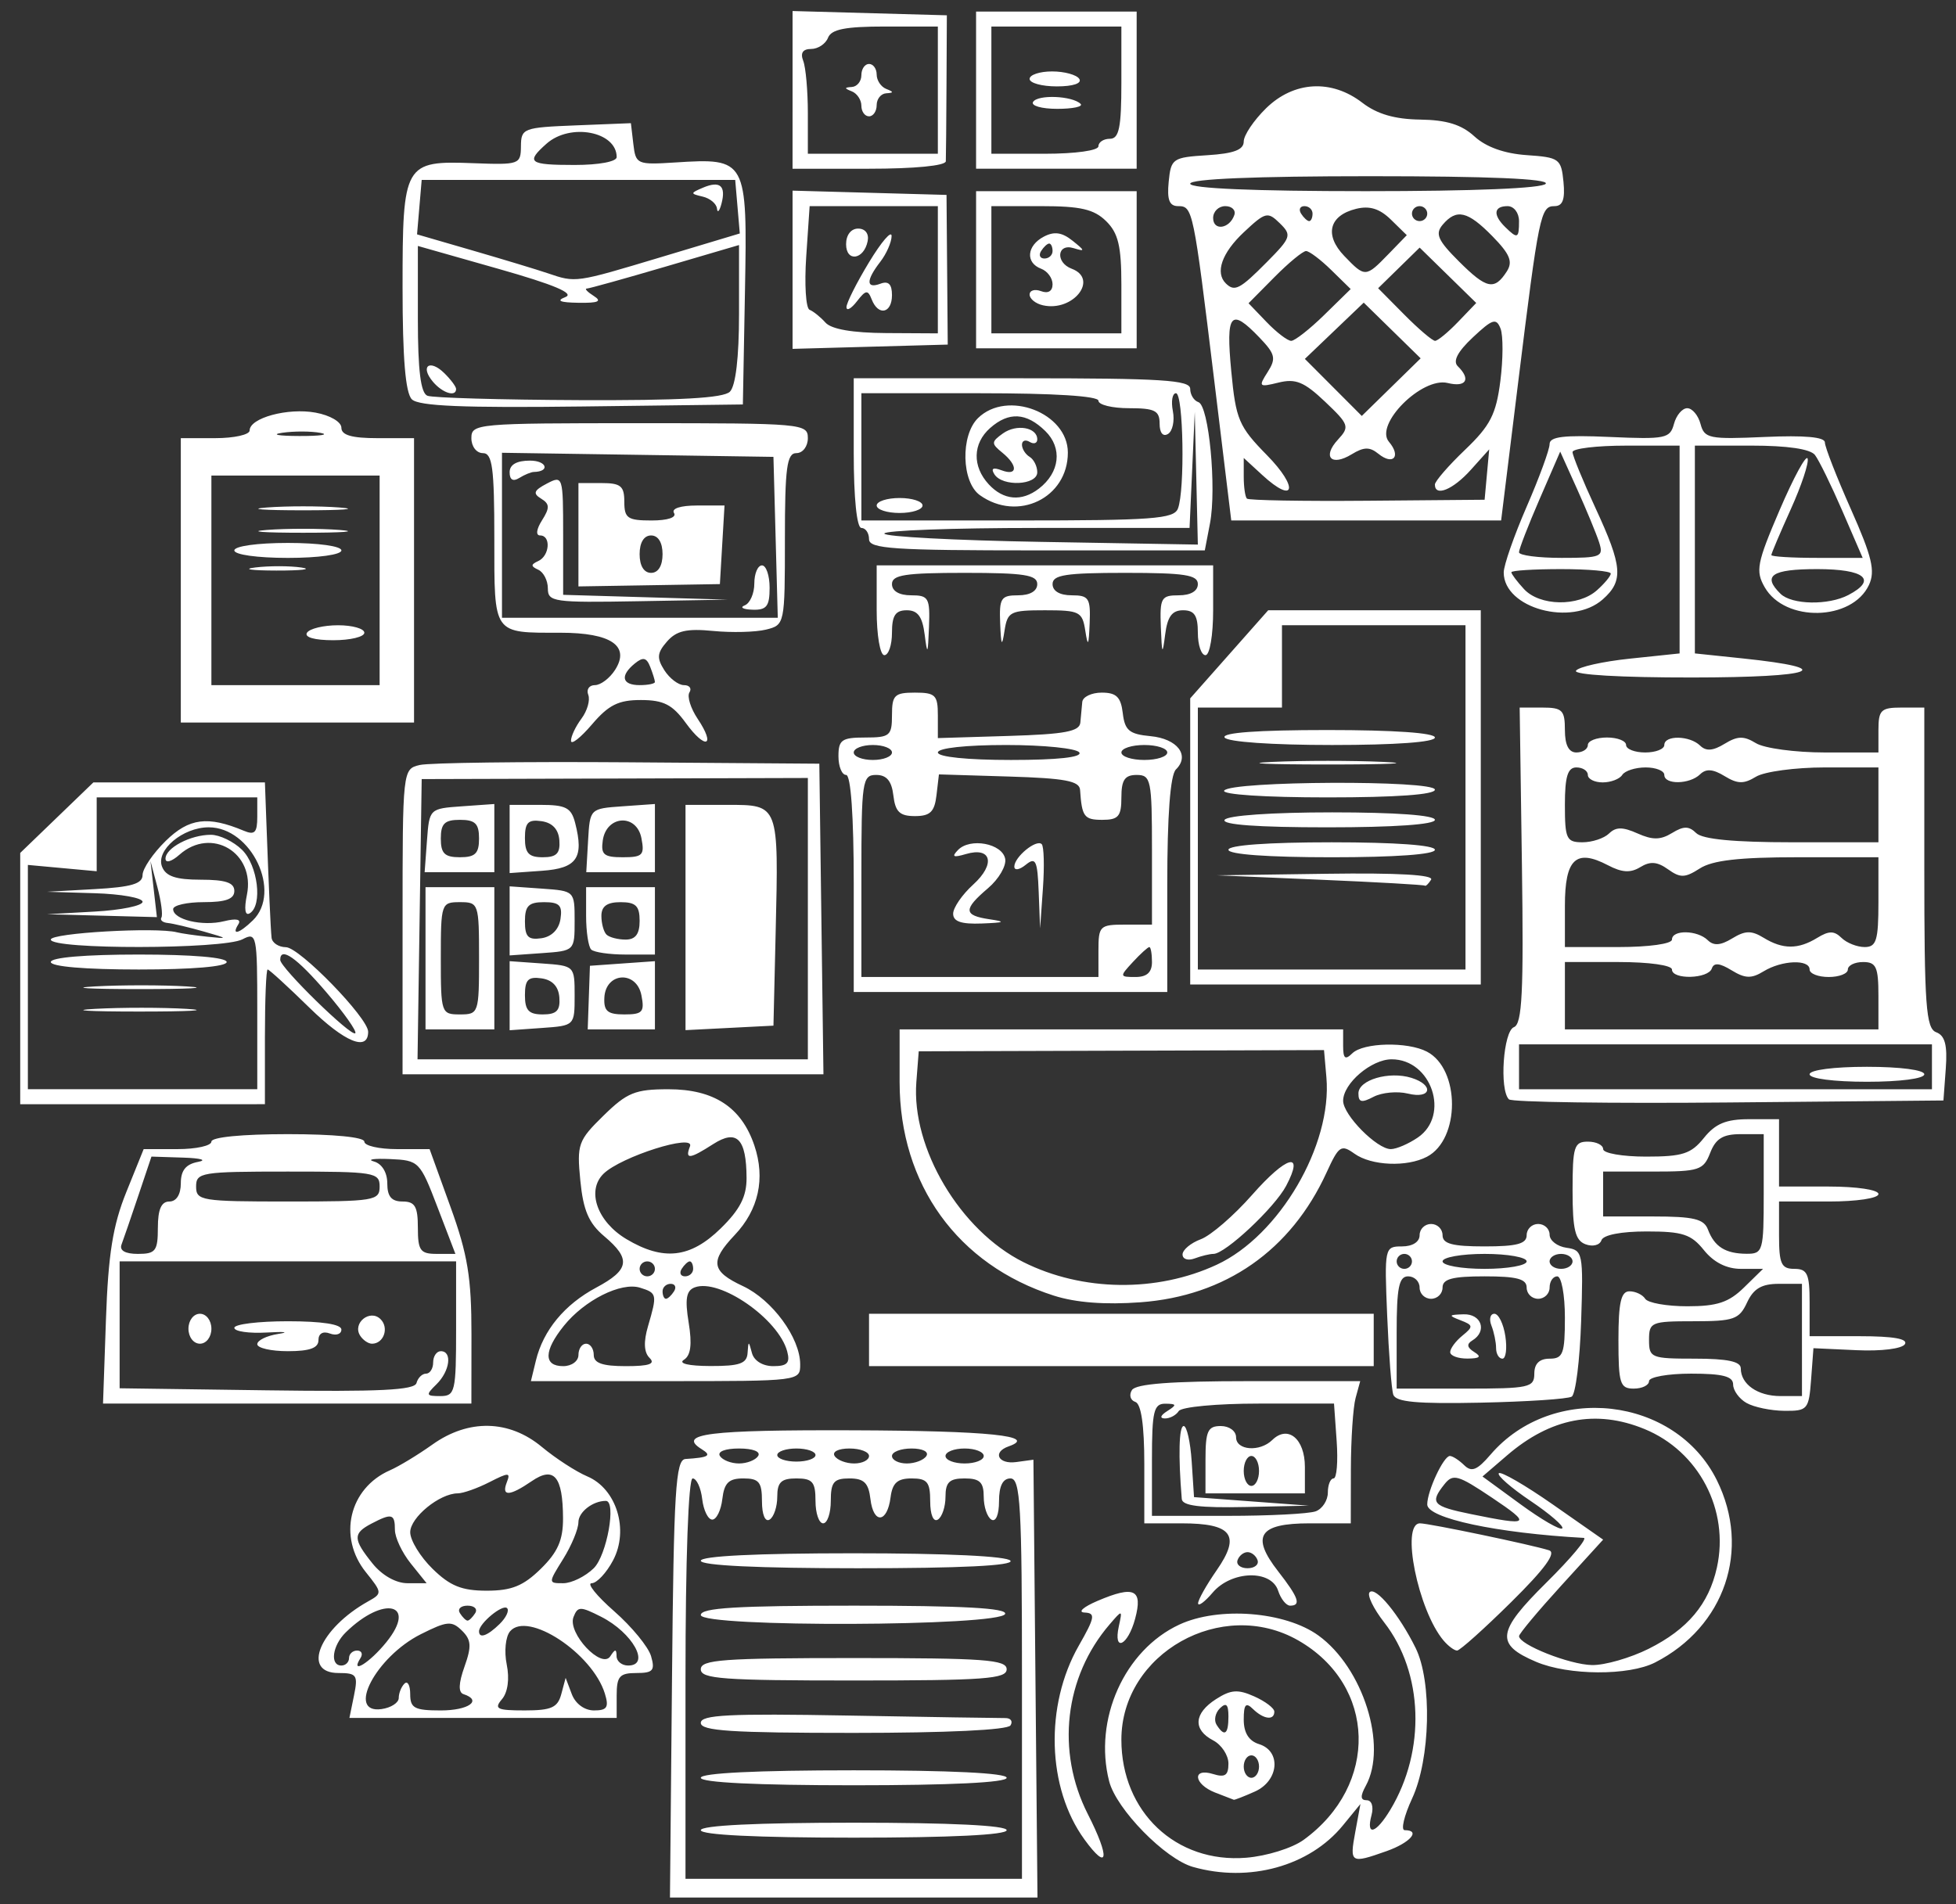 <?xml version="1.0" encoding="UTF-8" standalone="no"?>
<!-- Created with Inkscape (http://www.inkscape.org/) -->

<svg
   version="1.1"
   id="svg1"
   width="229"
   height="223"
   viewBox="0 0 229 223"
   sodipodi:docname="init.svg"
   inkscape:version="1.3 (0e150ed6c4, 2023-07-21)"
   xmlns:inkscape="http://www.inkscape.org/namespaces/inkscape"
   xmlns:sodipodi="http://sodipodi.sourceforge.net/DTD/sodipodi-0.dtd"
   xmlns="http://www.w3.org/2000/svg"
   xmlns:svg="http://www.w3.org/2000/svg">
  <rect x="0" y="0" width="229" height="223" fill="#333333" stroke="none"/>
  <defs
     id="defs1" />
  <sodipodi:namedview
     id="namedview1"
     pagecolor="#ffffff"
     bordercolor="#000000"
     borderopacity="0.25"
     inkscape:showpageshadow="2"
     inkscape:pageopacity="0.0"
     inkscape:pagecheckerboard="0"
     inkscape:deskcolor="#d1d1d1"
     showgrid="false"
     inkscape:zoom="1.4138889"
     inkscape:cx="180"
     inkscape:cy="180.70727"
     inkscape:window-width="1366"
     inkscape:window-height="705"
     inkscape:window-x="-8"
     inkscape:window-y="-8"
     inkscape:window-maximized="1"
     inkscape:current-layer="g1" />
  <g
     inkscape:groupmode="layer"
     inkscape:label="Image"
     id="g1">
    <g
       id="g129612"
       transform="matrix(0.974,0,0,0.989,-59.066,-62.759)">
      <path
         style="fill:transparent"
         d="M 13.438,176.474 V 16.974 h 165.45 165.45 V 176.474 335.974 h -165.45 -165.45 z m 171.668,85.731 -0.244,-25.919 -2.068,0.277 c -2.171,0.291 -2.897,-1.173 -0.919,-1.854 3.612,-1.244 -2.352,-1.851 -18.713,-1.906 -17.383,-0.058 -21.169,0.408 -18.171,2.239 1.237,0.755 0.858,0.98 -1.95,1.158 -1.186,0.075 -1.413,3.708 -1.622,26.005 l -0.244,25.918 h 22.088 22.088 z m -42.066,0 c -1e-5,-14.087 0.348,-23.703 0.858,-23.703 0.472,0 0.989,1.097 1.149,2.437 0.16,1.34 0.704,2.437 1.21,2.437 0.506,0 1.05,-1.097 1.21,-2.437 0.228,-1.914 0.771,-2.437 2.528,-2.437 1.882,0 2.237,0.43 2.237,2.711 0,1.581 0.383,2.482 0.919,2.163 0.506,-0.301 0.919,-1.521 0.919,-2.711 0,-1.716 0.474,-2.163 2.298,-2.163 1.94,0 2.298,0.414 2.298,2.658 0,1.462 0.414,2.658 0.919,2.658 0.506,0 0.919,-1.196 0.919,-2.658 0,-2.225 0.364,-2.658 2.237,-2.658 1.757,0 2.299,0.523 2.528,2.437 0.358,3.001 2.023,2.867 2.42,-0.194 0.222,-1.708 0.824,-2.243 2.528,-2.243 1.882,0 2.237,0.43 2.237,2.711 0,1.581 0.383,2.482 0.919,2.163 0.506,-0.301 0.919,-1.521 0.919,-2.711 0,-1.716 0.474,-2.163 2.298,-2.163 1.824,0 2.298,0.447 2.298,2.163 0,1.19 0.414,2.409 0.919,2.711 0.536,0.32 0.919,-0.582 0.919,-2.163 0,-1.819 0.454,-2.711 1.379,-2.711 1.191,0 1.379,3.224 1.379,23.703 l 1e-5,23.703 h -20.222 -20.222 z m 38.605,17.944 c 0,-0.561 -6.741,-0.886 -18.383,-0.886 -11.643,0 -18.383,0.325 -18.383,0.886 0,0.561 6.741,0.886 18.383,0.886 11.643,0 18.383,-0.325 18.383,-0.886 z m 0,-6.203 c 0,-0.561 -6.741,-0.886 -18.383,-0.886 -11.643,0 -18.383,0.325 -18.383,0.886 0,0.561 6.741,0.886 18.383,0.886 11.643,0 18.383,-0.325 18.383,-0.886 z m 0.46,-6.203 c 0.312,-0.487 0.027,-0.878 -0.635,-0.869 -0.662,0.01 -9.165,-0.124 -18.897,-0.298 -14.312,-0.255 -17.694,-0.089 -17.694,0.869 0,0.948 3.65,1.184 18.329,1.184 11.228,0 18.549,-0.343 18.897,-0.886 z m -0.46,-6.646 c 0,-1.137 -2.655,-1.329 -18.383,-1.329 -15.728,0 -18.383,0.192 -18.383,1.329 0,1.137 2.655,1.329 18.383,1.329 15.728,0 18.383,-0.192 18.383,-1.329 z m -0.184,-6.556 c 0.238,-0.689 -5.094,-0.976 -18.123,-0.976 -14.156,0 -18.46,0.258 -18.459,1.108 10e-4,1.485 36.068,1.355 36.582,-0.132 z m 0.644,-6.292 c -0.348,-0.543 -7.669,-0.886 -18.897,-0.886 -11.607,0 -18.329,0.325 -18.329,0.886 0,0.562 6.912,0.886 18.897,0.886 12.364,0 18.701,-0.306 18.329,-0.886 z m -34.928,-12.406 c -0.332,-0.518 0.621,-0.886 2.298,-0.886 1.677,0 2.63,0.368 2.298,0.886 -0.312,0.487 -1.347,0.886 -2.298,0.886 -0.951,0 -1.985,-0.399 -2.298,-0.886 z m 6.894,-0.111 c 0,-0.426 1.034,-0.775 2.298,-0.775 1.264,0 2.298,0.349 2.298,0.775 0,0.426 -1.034,0.775 -2.298,0.775 -1.264,0 -2.298,-0.349 -2.298,-0.775 z m 6.894,0.111 c -0.322,-0.503 0.45,-0.886 1.784,-0.886 1.294,0 2.352,0.399 2.352,0.886 0,0.487 -0.803,0.886 -1.784,0.886 -0.981,0 -2.04,-0.399 -2.352,-0.886 z m 6.894,0 c 0,-0.487 1.058,-0.886 2.352,-0.886 1.334,0 2.106,0.384 1.784,0.886 -0.312,0.487 -1.371,0.886 -2.352,0.886 -0.981,0 -1.784,-0.399 -1.784,-0.886 z m 6.434,0 c 0,-0.487 1.034,-0.886 2.298,-0.886 1.264,0 2.298,0.399 2.298,0.886 0,0.487 -1.034,0.886 -2.298,0.886 -1.264,0 -2.298,-0.399 -2.298,-0.886 z m 41.894,47.942 c 2.062,-0.903 4.702,-2.788 5.866,-4.19 l 2.117,-2.548 -0.622,3.323 c -0.692,3.694 -0.568,3.768 3.762,2.259 2.848,-0.993 4.155,-2.48 2.178,-2.48 -0.481,0 -0.076,-1.695 0.899,-3.766 2.196,-4.663 2.409,-13.83 0.414,-17.81 -1.967,-3.925 -4.795,-7.306 -5.524,-6.603 -0.338,0.326 0.447,1.936 1.746,3.578 4.713,5.957 5.025,15.154 0.752,22.164 -1.737,2.848 -2.964,3.207 -2.275,0.665 0.275,-1.015 0.028,-1.772 -0.578,-1.772 -0.762,0 -0.792,-0.481 -0.107,-1.714 2.629,-4.735 -0.326,-13.965 -5.695,-17.792 -3.992,-2.845 -11.975,-3.462 -16.721,-1.291 -4.856,2.221 -8.072,6.684 -8.595,11.925 -0.59,5.919 0.191,8.313 4.059,12.44 4.959,5.292 11.529,6.587 18.324,3.612 z m -13.764,-2.049 c -9.479,-5.376 -9.339,-18.661 0.255,-24.062 9.205,-5.183 21.25,1.529 21.25,11.841 0,10.573 -12.193,17.502 -21.505,12.221 z m 9.053,-6.161 c 2.893,-1.271 3.208,-4.79 0.503,-5.617 -1.225,-0.375 -1.838,-1.341 -1.838,-2.895 0,-1.814 0.245,-2.096 1.103,-1.269 1.279,1.233 2.574,1.394 2.574,0.319 0,-0.409 -1.085,-1.22 -2.411,-1.803 -4.503,-1.978 -9.225,2.995 -4.943,5.205 1.011,0.522 1.838,1.759 1.838,2.749 0,1.398 -0.412,1.675 -1.838,1.238 -2.558,-0.783 -2.351,1.187 0.23,2.188 1.137,0.441 2.152,0.827 2.255,0.858 0.103,0.031 1.24,-0.407 2.528,-0.972 z m -1.335,-2.959 c 0,-0.731 0.414,-1.329 0.919,-1.329 0.506,0 0.919,0.598 0.919,1.329 0,0.731 -0.414,1.329 -0.919,1.329 -0.506,0 -0.919,-0.598 -0.919,-1.329 z m -3.267,-4.951 c -0.34,-0.53 -0.157,-1.407 0.405,-1.949 0.751,-0.724 1.023,-0.468 1.023,0.963 0,2.14 -0.477,2.469 -1.428,0.986 z m -15.471,10.582 c -3.839,-7.428 -2.811,-16.247 2.62,-22.468 1.533,-1.756 1.543,-1.754 1.106,0.222 -0.694,3.132 1.08,2.329 1.958,-0.886 0.952,-3.485 -0.101,-3.975 -4.532,-2.111 -1.702,0.716 -2.4,1.334 -1.551,1.374 1.348,0.063 1.261,0.561 -0.687,3.92 -4.11,7.09 -3.822,16.853 0.677,22.945 2.874,3.891 3.104,2.214 0.41,-2.996 z m -56.635,-14.049 c 0,-2.263 0.351,-2.658 2.36,-2.658 2.008,0 2.273,-0.297 1.775,-1.994 -0.322,-1.097 -2.315,-3.488 -4.428,-5.314 -2.113,-1.826 -3.336,-3.322 -2.717,-3.323 0.619,-10e-4 1.78,-1.223 2.58,-2.715 1.936,-3.609 0.415,-8.473 -3.108,-9.938 -1.34,-0.557 -3.795,-2.126 -5.455,-3.485 -3.943,-3.228 -8.813,-3.332 -13.16,-0.279 -1.718,1.206 -4.012,2.576 -5.099,3.045 -4.911,2.12 -6.295,7.9 -2.891,12.071 1.967,2.411 1.976,2.513 0.284,3.442 -5.858,3.218 -8.077,8.49 -3.575,8.49 2.191,0 2.362,0.245 1.861,2.658 l -0.551,2.658 h 16.062 16.062 z m -30.332,0.863 c 0,-2.34 3.445,-6.461 6.782,-8.112 3.168,-1.568 3.718,-1.616 4.943,-0.435 1.132,1.091 1.188,1.855 0.313,4.276 -0.716,1.981 -0.755,3.047 -0.118,3.252 2.304,0.741 0.623,1.929 -2.729,1.929 -3.158,0 -3.677,-0.271 -3.677,-1.92 0,-1.056 -0.31,-1.621 -0.689,-1.255 -0.379,0.366 -0.689,1.13 -0.689,1.698 0,0.569 -0.931,1.161 -2.068,1.317 -1.137,0.156 -2.068,-0.181 -2.068,-0.749 z m 16.547,-0.422 c 0.701,-0.814 0.922,-2.412 0.569,-4.114 -0.319,-1.538 -0.139,-3.292 0.402,-3.92 2.108,-2.449 9.896,2.589 11.395,7.372 0.509,1.626 0.269,1.994 -1.305,1.994 -1.143,0 -2.232,-0.787 -2.67,-1.928 l -0.74,-1.928 -0.523,1.928 c -0.433,1.596 -1.192,1.928 -4.398,1.928 -3.343,0 -3.718,-0.183 -2.729,-1.331 z m -20.224,-5.251 c 0,-0.696 0.653,-1.895 1.45,-2.664 4.574,-4.409 8.649,-3.438 4.875,1.163 -2.021,2.464 -4.409,3.909 -3.109,1.881 0.312,-0.487 0.13,-0.886 -0.405,-0.886 -0.535,0 -0.973,0.399 -0.973,0.886 0,0.487 -0.414,0.886 -0.919,0.886 -0.506,0 -0.919,-0.57 -0.919,-1.266 z m 30.386,-0.895 c -1.255,-1.288 -1.895,-2.755 -1.565,-3.585 0.507,-1.274 0.817,-1.277 3.306,-0.036 3.809,1.899 5.999,5.782 3.261,5.782 -0.758,0 -1.385,-0.498 -1.393,-1.108 -0.011,-0.878 -0.166,-0.876 -0.75,0.009 -0.548,0.832 -1.278,0.561 -2.86,-1.063 z m -12.922,-1.89 c 0,-0.941 2.841,-3.253 3.37,-2.743 0.289,0.279 -0.115,1.123 -0.897,1.878 -1.46,1.407 -2.473,1.762 -2.473,0.865 z m -2.298,-2.152 c -0.312,-0.487 0.101,-0.886 0.919,-0.886 0.818,0 1.232,0.399 0.919,0.886 -0.312,0.487 -0.726,0.886 -0.919,0.886 -0.193,0 -0.607,-0.399 -0.919,-0.886 z m -3.288,-5.248 c -1.478,-1.425 -2.687,-3.372 -2.687,-4.329 0,-1.753 3.526,-4.596 5.712,-4.606 0.65,-0.003 2.362,-0.599 3.806,-1.325 2.327,-1.17 2.565,-1.169 2.097,0.005 -0.685,1.72 0.32,1.679 2.987,-0.122 2.686,-1.814 3.746,-0.577 3.767,4.395 0.02,4.874 -3.939,8.571 -9.178,8.571 -2.994,0 -4.398,-0.559 -6.505,-2.59 z m -7.216,-0.631 c -2.357,-2.889 -2.375,-3.563 -0.127,-4.723 2.449,-1.263 2.818,-1.167 2.818,0.735 0,0.909 0.857,2.703 1.905,3.987 l 1.905,2.335 h -2.298 c -1.388,0 -3.053,-0.925 -4.203,-2.335 z m 22.923,-0.545 c 1.002,-1.584 1.823,-3.535 1.825,-4.336 0.003,-1.209 1.725,-2.532 3.296,-2.532 0.211,0 0.384,1.396 0.384,3.101 0,3.49 -2.612,6.646 -5.501,6.646 -1.82,0 -1.82,-0.008 -0.003,-2.88 z m 131.247,12.263 c 8.388,-4.224 11.539,-13.377 7.426,-21.568 -4.996,-9.949 -19.752,-11.6 -27.207,-3.044 -1.615,1.853 -2.277,2.115 -3.171,1.253 -0.622,-0.599 -1.395,-1.089 -1.718,-1.089 -0.757,0 -2.721,4.142 -2.721,5.739 0,1.634 8.351,3.392 18.814,3.96 0.49,0.027 -1.532,2.408 -4.493,5.293 -3.703,3.607 -5.205,5.694 -4.811,6.683 1.402,3.522 12.864,5.299 17.881,2.772 z m -13.374,-1.183 c -1.643,-0.788 -2.985,-1.66 -2.983,-1.937 0.002,-0.277 2.278,-2.961 5.056,-5.964 l 5.052,-5.46 -6.038,-4.154 c -3.321,-2.284 -6.246,-3.953 -6.5,-3.708 -0.254,0.245 1.458,1.718 3.804,3.274 2.346,1.556 4.064,3.023 3.819,3.26 -0.246,0.237 -2.503,-1.049 -5.017,-2.858 l -4.57,-3.289 2.968,-2.512 c 5.227,-4.424 10.679,-5.455 16.485,-3.116 8.671,3.493 11.843,14.412 6.314,21.739 -2.215,2.935 -9.018,6.288 -12.611,6.215 -1.536,-0.031 -4.137,-0.702 -5.78,-1.49 z m -8.732,-16.376 c -4.665,-0.937 -5.012,-1.319 -3.217,-3.543 1.03,-1.277 1.622,-1.112 5.728,1.603 4.808,3.179 4.57,3.363 -2.511,1.941 z m 4.79,10.425 c 4.045,-3.934 5.474,-5.856 4.569,-6.144 -2.014,-0.64 -14.42,-3.194 -15.516,-3.194 -0.532,0 -0.968,1.408 -0.968,3.13 0,4.378 3.434,11.934 5.424,11.934 0.332,0 3.252,-2.576 6.49,-5.725 z m -31.361,-3.136 c 1.971,0 2.948,0.515 3.361,1.772 0.321,0.975 0.969,1.772 1.441,1.772 1.36,0 1.022,-0.953 -1.437,-4.062 -3.312,-4.186 -2.317,-5.685 3.771,-5.685 h 4.957 l 0.013,-6.424 c 0.007,-3.533 0.262,-7.321 0.567,-8.418 l 0.554,-1.994 h -13.381 c -9.36,0 -13.584,0.317 -14.057,1.055 -0.372,0.58 -0.19,1.212 0.405,1.403 0.708,0.228 1.082,2.77 1.082,7.363 v 7.015 h 4.483 c 6.076,0 7.142,1.402 4.22,5.548 -2.658,3.771 -2.979,5.533 -0.482,2.648 1.091,-1.261 2.746,-1.994 4.503,-1.994 z m -1.518,-1.839 c 0.181,-0.524 0.722,-0.953 1.203,-0.953 0.48,0 1.021,0.429 1.203,0.953 0.181,0.524 -0.36,0.953 -1.203,0.953 -0.843,0 -1.384,-0.429 -1.203,-0.953 z m -10.287,-11.896 c 0,-5.744 0.218,-6.644 1.609,-6.632 1.375,0.012 1.408,0.138 0.23,0.873 -0.828,0.516 -0.942,0.864 -0.284,0.873 0.602,0.007 1.35,-0.385 1.663,-0.873 0.316,-0.494 4.576,-0.886 9.617,-0.886 h 9.049 l 0.319,4.431 c 0.175,2.437 0.008,4.431 -0.371,4.431 -0.379,-3e-4 -0.689,0.754 -0.689,1.677 0,2.367 -1.686,2.753 -12.024,2.753 h -9.116 z m 11.949,4.936 -6.894,-0.505 -0.28,-4.209 c -0.154,-2.315 -0.587,-4.209 -0.962,-4.209 -0.569,0 -0.663,3.519 -0.23,8.64 0.068,0.803 2.177,1.064 7.677,0.948 l 7.583,-0.16 z m 6.434,-4.077 c 0,-3.34 -2.043,-5.003 -3.922,-3.191 -1.502,1.448 -4.35,1.235 -4.35,-0.325 0,-0.738 -0.817,-1.329 -1.838,-1.329 -1.566,0 -1.838,0.591 -1.838,3.987 v 3.987 h 5.975 5.975 z m -7.353,0.471 c 0,-0.975 0.414,-1.772 0.919,-1.772 0.506,0 0.919,0.797 0.919,1.772 0,0.975 -0.414,1.772 -0.919,1.772 -0.506,0 -0.919,-0.797 -0.919,-1.772 z m 68.195,-10.81 0.283,-3.721 5.192,0.236 c 2.959,0.135 5.453,-0.171 5.799,-0.71 0.407,-0.634 -1.382,-0.946 -5.422,-0.946 h -6.029 v -3.987 c 0,-3.397 -0.272,-3.987 -1.838,-3.987 -1.566,0 -1.838,-0.591 -1.838,-3.987 v -3.987 h 5.975 c 3.37,0 5.975,-0.386 5.975,-0.886 0,-0.5 -2.604,-0.886 -5.975,-0.886 h -5.975 v -3.987 -3.987 h -3.61 c -2.756,0 -4.038,0.524 -5.418,2.215 -1.544,1.892 -2.559,2.215 -6.96,2.215 -2.834,0 -5.153,-0.399 -5.153,-0.886 0,-0.487 -0.827,-0.886 -1.838,-0.886 -1.651,0 -1.838,0.591 -1.838,5.788 0,4.616 0.314,5.904 1.553,6.362 0.867,0.321 1.713,0.113 1.915,-0.471 0.22,-0.635 2.355,-1.046 5.438,-1.046 4.32,0 5.346,0.33 6.884,2.215 1.181,1.447 2.726,2.215 4.457,2.215 h 2.649 l -2.298,2.215 c -1.825,1.76 -3.223,2.215 -6.798,2.215 -2.475,0 -4.755,-0.399 -5.068,-0.886 -0.312,-0.487 -1.164,-0.886 -1.893,-0.886 -1.017,0 -1.325,1.336 -1.325,5.76 0,5.169 0.189,5.76 1.838,5.76 1.011,0 1.838,-0.399 1.838,-0.886 0,-0.487 2.275,-0.886 5.055,-0.886 3.804,0 5.055,0.318 5.055,1.285 0,1.756 2.623,3.086 6.152,3.118 2.794,0.026 2.948,-0.151 3.217,-3.694 z m -7.346,0.885 c -0.607,-0.585 -1.103,-1.582 -1.103,-2.215 0,-0.817 -1.603,-1.152 -5.515,-1.152 -5.27,0 -5.515,-0.099 -5.515,-2.215 0,-2.11 0.255,-2.215 5.367,-2.215 4.833,0 5.472,-0.22 6.414,-2.215 0.781,-1.651 1.754,-2.215 3.824,-2.215 h 2.777 v 6.646 6.646 h -2.574 c -1.416,0 -3.07,-0.478 -3.677,-1.063 z m -3.468,-16.451 c -0.542,-0.358 -1.253,-1.349 -1.58,-2.202 -0.482,-1.26 -1.718,-1.551 -6.597,-1.551 h -6.003 v -2.658 -2.658 h 5.997 c 5.551,0 6.062,-0.165 6.871,-2.215 0.666,-1.689 1.534,-2.215 3.654,-2.215 h 2.78 v 7.089 c 0,6.765 -0.095,7.088 -2.068,7.075 -1.137,-0.007 -2.512,-0.307 -3.054,-0.665 z m -150.208,10.204 c 0.007,-6.691 -0.454,-9.458 -2.512,-15.064 l -2.521,-6.867 h -3.922 c -2.157,0 -3.922,-0.399 -3.922,-0.886 0,-0.532 -3.677,-0.886 -9.192,-0.886 -5.515,0 -9.192,0.354 -9.192,0.886 0,0.487 -1.832,0.886 -4.07,0.886 h -4.07 l -2.09,5.095 c -1.615,3.937 -2.17,7.362 -2.443,15.064 l -0.353,9.969 h 22.139 22.139 z m -24.597,6.627 -17.694,-0.241 v -7.513 -7.513 h 20.222 20.222 v 7.975 c 0,7.476 -0.119,7.975 -1.904,7.975 -1.731,0 -1.773,-0.127 -0.46,-1.392 1.618,-1.559 1.934,-3.924 0.525,-3.924 -0.506,0 -0.919,0.598 -0.919,1.329 0,0.731 -0.383,1.329 -0.852,1.329 -0.468,0 -0.986,0.498 -1.149,1.108 -0.228,0.848 -4.437,1.051 -17.991,0.867 z m 6.204,-5.934 c 0,-0.793 0.539,-1.102 1.379,-0.791 0.758,0.281 1.379,0.069 1.379,-0.471 0,-0.624 -2.343,-0.981 -6.434,-0.981 -3.539,0 -6.434,0.35 -6.434,0.777 0,0.427 1.758,0.678 3.906,0.557 2.149,-0.121 2.769,-0.047 1.379,0.165 -3.839,0.585 -3.019,2.045 1.149,2.045 2.62,0 3.677,-0.374 3.677,-1.301 z m -12.868,-1.357 c 0,-0.985 -0.613,-1.772 -1.379,-1.772 -0.766,0 -1.379,0.788 -1.379,1.772 0,0.985 0.613,1.772 1.379,1.772 0.766,0 1.379,-0.788 1.379,-1.772 z m 20.731,0.809 c 0.947,-1.478 -1.183,-3.172 -2.451,-1.949 -1.061,1.022 -0.397,2.913 1.023,2.913 0.446,0 1.089,-0.433 1.428,-0.963 z M 75.25,210.811 c 0.233,-0.609 1.138,-3.201 2.011,-5.76 l 1.587,-4.652 3.833,0.121 c 2.108,0.066 2.902,0.293 1.764,0.505 -1.468,0.273 -2.068,1.009 -2.068,2.538 0,1.324 -0.531,2.154 -1.379,2.154 -0.963,0 -1.379,0.935 -1.379,3.101 0,2.751 -0.27,3.101 -2.396,3.101 -1.53,0 -2.243,-0.4 -1.972,-1.108 z m 35.62,-1.994 c 0,-2.511 -0.35,-3.101 -1.838,-3.101 -1.333,0 -1.838,-0.591 -1.838,-2.15 0,-1.29 -0.644,-2.326 -1.609,-2.589 -0.885,-0.241 -0.011,-0.37 1.94,-0.287 3.473,0.149 3.595,0.271 5.703,5.691 l 2.154,5.538 h -2.256 c -1.965,0 -2.256,-0.399 -2.256,-3.101 z m -26.656,-4.874 c 0,-1.674 0.613,-1.772 11.03,-1.772 10.417,0 11.03,0.099 11.03,1.772 0,1.674 -0.613,1.772 -11.03,1.772 -10.417,0 -11.03,-0.099 -11.03,-1.772 z m 165.348,24.872 c 0.47,-0.28 0.98,-4.296 1.134,-8.925 0.27,-8.106 0.205,-8.426 -1.755,-8.699 -1.119,-0.156 -2.035,-0.854 -2.035,-1.551 0,-0.697 -0.62,-1.268 -1.379,-1.268 -0.758,0 -1.379,0.598 -1.379,1.329 0,1.02 -1.174,1.329 -5.055,1.329 -3.881,0 -5.055,-0.309 -5.055,-1.329 0,-0.731 -0.62,-1.329 -1.379,-1.329 -0.758,0 -1.379,0.598 -1.379,1.329 0,0.798 -0.848,1.329 -2.121,1.329 -2.088,0 -2.116,0.13 -1.777,8.197 0.189,4.508 0.519,8.717 0.733,9.352 0.294,0.875 2.846,1.106 10.491,0.95 5.556,-0.114 10.486,-0.435 10.956,-0.715 z m -21.039,-7.593 c 0,-5.317 0.276,-6.646 1.379,-6.646 0.758,0 1.379,0.598 1.379,1.329 0,0.731 0.62,1.329 1.379,1.329 0.758,0 1.379,-0.598 1.379,-1.329 0,-1.02 1.174,-1.329 5.055,-1.329 3.881,0 5.055,0.309 5.055,1.329 0,0.731 0.62,1.329 1.379,1.329 0.758,0 1.379,-0.598 1.379,-1.329 0,-0.731 0.414,-1.329 0.919,-1.329 0.506,0 0.919,2.193 0.919,4.874 0,4.283 -0.223,4.874 -1.838,4.874 -1.226,0 -1.838,0.591 -1.838,1.772 0,1.641 -0.613,1.772 -8.273,1.772 h -8.273 z m 9.323,2.312 c -0.869,-0.531 -0.939,-0.945 -0.23,-1.368 1.819,-1.084 1.114,-3.163 -1.051,-3.098 -1.82,0.055 -1.865,0.14 -0.37,0.706 1.542,0.585 1.563,0.752 0.23,1.818 -2.064,1.651 -1.825,2.732 0.6,2.716 1.511,-0.01 1.732,-0.219 0.821,-0.775 z m 3.741,-1.869 c -0.223,-1.462 -0.816,-2.658 -1.318,-2.658 -0.502,0 -0.662,0.631 -0.355,1.402 0.307,0.771 0.558,1.967 0.558,2.658 0,0.691 0.342,1.257 0.76,1.257 0.418,0 0.578,-1.196 0.355,-2.658 z m -13.064,-8.861 c 0,-0.487 0.414,-0.886 0.919,-0.886 0.506,0 0.919,0.399 0.919,0.886 0,0.487 -0.414,0.886 -0.919,0.886 -0.506,0 -0.919,-0.399 -0.919,-0.886 z m 5.515,0 c 0,-0.487 2.275,-0.886 5.055,-0.886 2.78,0 5.055,0.399 5.055,0.886 0,0.487 -2.275,0.886 -5.055,0.886 -2.78,0 -5.055,-0.399 -5.055,-0.886 z m 12.868,0 c 0,-0.487 0.62,-0.886 1.379,-0.886 0.758,0 1.379,0.399 1.379,0.886 0,0.487 -0.62,0.886 -1.379,0.886 -0.758,0 -1.379,-0.399 -1.379,-0.886 z m -90.082,12.184 c -0.005,-3.132 -3.354,-7.635 -6.884,-9.258 -3.81,-1.752 -3.999,-2.914 -0.983,-6.052 2.871,-2.987 3.697,-6.69 2.361,-10.592 -1.552,-4.533 -4.855,-6.663 -10.332,-6.663 -3.996,0 -4.967,0.388 -7.804,3.123 -3.052,2.942 -3.213,3.389 -2.784,7.701 0.351,3.519 1.015,5.041 2.872,6.581 3.245,2.691 3.043,3.971 -0.959,6.076 -3.809,2.003 -6.37,5.053 -7.254,8.64 l -0.601,2.437 h 16.185 c 16.173,0 16.185,-0.002 16.182,-1.994 z m -30.329,-0.988 c 0,-3.472 7.723,-9.106 11.076,-8.08 2.052,0.628 2.085,0.785 0.964,4.554 -0.553,1.86 -0.492,3.108 0.184,3.76 0.737,0.71 -0.038,0.976 -2.848,0.976 -2.819,0 -3.861,-0.359 -3.861,-1.329 0,-0.731 -0.414,-1.329 -0.919,-1.329 -0.506,0 -0.919,0.598 -0.919,1.329 0,0.738 -0.817,1.329 -1.838,1.329 -1.011,0 -1.838,-0.544 -1.838,-1.21 z m 16.351,0.458 c 0.83,-0.507 1.002,-1.826 0.574,-4.402 -0.464,-2.798 -0.29,-3.796 0.725,-4.172 2.989,-1.106 10.071,3.721 11.117,7.577 0.372,1.372 0.012,1.749 -1.67,1.749 -1.269,0 -2.316,-0.633 -2.565,-1.551 -0.4,-1.477 -0.425,-1.477 -0.527,0 -0.086,1.247 -0.962,1.548 -4.473,1.537 -2.619,-0.008 -3.892,-0.303 -3.182,-0.738 z m -2.563,-8.11 c 0,-0.487 0.438,-0.886 0.973,-0.886 0.535,0 0.718,0.399 0.405,0.886 -0.312,0.487 -0.75,0.886 -0.973,0.886 -0.223,0 -0.405,-0.399 -0.405,-0.886 z m -2.757,-2.658 c 0,-0.487 0.414,-0.886 0.919,-0.886 0.506,0 0.919,0.399 0.919,0.886 0,0.487 -0.414,0.886 -0.919,0.886 -0.506,0 -0.919,-0.399 -0.919,-0.886 z m 5.055,0 c 0.312,-0.487 0.75,-0.886 0.973,-0.886 0.223,0 0.405,0.399 0.405,0.886 0,0.487 -0.438,0.886 -0.973,0.886 -0.535,0 -0.718,-0.399 -0.405,-0.886 z m -6.639,-3.52 c -3.52,-2.069 -4.828,-5.742 -2.756,-7.74 2.104,-2.028 11.017,-4.808 10.394,-3.241 -0.629,1.581 -0.056,1.526 2.789,-0.271 2.845,-1.797 3.989,-0.654 4.011,4.006 0.01,2.205 -0.79,3.743 -3.111,5.981 -3.647,3.516 -6.883,3.877 -11.327,1.265 z m 89.824,11.938 v -3.101 h -30.332 -30.332 v 3.101 3.101 h 30.332 30.332 z m -16.711,-7.78 c 5.282,-3.083 8.52,-6.616 11.046,-12.054 1.469,-3.163 1.75,-3.349 3.35,-2.221 2.032,1.432 6.297,1.61 8.713,0.364 4.011,-2.069 4.011,-10.374 0,-12.443 -2.331,-1.203 -7.641,-1.087 -8.972,0.196 -0.858,0.827 -1.103,0.63 -1.103,-0.886 v -1.949 h -26.656 -26.656 v 6.231 c 0,6.626 1.301,10.667 5.172,16.072 7.364,10.28 23.639,13.382 35.106,6.691 z m -17.902,1.012 c -11.785,-1.985 -21.212,-12.994 -20.363,-23.781 l 0.285,-3.629 24.358,-0.072 24.358,-0.072 0.287,3.231 c 0.712,8.019 -5.654,18.738 -13.17,22.176 -4.414,2.019 -11.101,2.93 -15.755,2.146 z m 15.353,-3.423 c 1.412,0 7.349,-5.477 8.732,-8.056 2.235,-4.167 0.079,-3.598 -4.104,1.083 -2.18,2.439 -4.95,4.797 -6.156,5.239 -1.206,0.442 -2.193,1.255 -2.193,1.807 0,0.552 0.654,0.761 1.454,0.465 0.8,-0.296 1.819,-0.538 2.266,-0.538 z m 17.839,-14.581 c -1.241,-1.196 -2.256,-2.791 -2.256,-3.544 0,-2.058 3.389,-4.914 5.832,-4.914 4.796,0 7.053,6.622 3.155,9.254 -2.803,1.892 -4.102,1.739 -6.731,-0.796 z m 5.538,-4.396 c 2.802,0.678 3.177,-1.021 0.412,-1.867 -2.684,-0.821 -6.368,0.243 -6.368,1.841 0,1.064 0.378,1.148 1.819,0.405 1.001,-0.516 2.862,-0.686 4.136,-0.378 z M 92.486,186.222 c 0,-4.386 0.148,-7.975 0.328,-7.975 0.181,0 2.437,2.033 5.014,4.518 4.247,4.094 7.066,5.233 7.066,2.853 0,-1.639 -8.243,-9.989 -9.881,-10.009 -0.885,-0.011 -1.662,-0.518 -1.728,-1.127 -0.117,-1.087 -0.332,-5.827 -0.643,-14.178 l -0.157,-4.209 H 82.177 71.868 l -4.398,4.176 -4.398,4.176 v 14.876 14.876 H 77.78 92.486 Z M 63.992,179.146 V 165.867 l 4.136,0.374 4.136,0.374 v -4.374 -4.374 h 9.651 9.651 v 2.31 c 0,1.862 -0.312,2.181 -1.609,1.647 -4.346,-1.792 -6.59,-1.506 -9.392,1.195 -1.533,1.478 -2.787,3.296 -2.787,4.042 0,1.038 -1.345,1.429 -5.745,1.67 l -5.745,0.315 5.745,0.171 c 3.16,0.094 5.745,0.55 5.745,1.015 0,0.464 -2.585,0.985 -5.745,1.158 l -5.745,0.315 6.606,0.171 6.606,0.171 -0.386,-3.323 -0.386,-3.323 0.829,3.079 c 0.456,1.694 0.674,3.322 0.484,3.618 -0.19,0.296 0.153,0.586 0.763,0.644 0.61,0.058 2.556,0.512 4.326,1.009 2.959,0.832 2.996,0.881 0.46,0.618 -1.517,-0.157 -3.171,-0.393 -3.677,-0.523 -2.482,-0.641 -15.166,0.078 -15.166,0.859 0,1.192 20.723,1.164 23.04,-0.031 1.705,-0.88 1.778,-0.537 1.778,8.418 v 9.335 h -13.787 -13.787 z m 19.109,3.764 c -2.887,-0.175 -7.851,-0.177 -11.03,-0.003 -3.179,0.174 -0.817,0.317 5.249,0.319 6.066,0.002 8.668,-0.14 5.781,-0.316 z m 0,-2.658 c -2.887,-0.175 -7.851,-0.177 -11.03,-0.003 -3.179,0.174 -0.817,0.317 5.249,0.319 6.066,0.002 8.668,-0.14 5.781,-0.316 z m 4.79,-2.891 c 0,-0.539 -4.136,-0.886 -10.57,-0.886 -6.434,0 -10.57,0.347 -10.57,0.886 0,0.539 4.136,0.886 10.57,0.886 6.434,0 10.57,-0.347 10.57,-0.886 z m 10.745,4.601 c -4.264,-4.173 -5.096,-5.487 -3.477,-5.487 1.028,0 8.746,8.782 8.189,9.319 -0.221,0.213 -2.341,-1.511 -4.712,-3.832 z m -9.343,-9.067 c 0.381,-0.595 -0.229,-0.723 -1.718,-0.363 -2.612,0.632 -6.118,-0.189 -6.118,-1.433 0,-0.455 1.655,-0.826 3.677,-0.826 2.655,0 3.677,-0.369 3.677,-1.329 0,-0.98 -1.061,-1.329 -4.038,-1.329 -2.99,0 -4.197,-0.4 -4.652,-1.543 -0.775,-1.947 2.494,-4.66 5.617,-4.66 5.133,0 8.811,7.634 5.306,11.013 -1.641,1.582 -2.634,1.849 -1.75,0.471 z m 2.275,-4.447 c 0,-3.024 -2.834,-6.15 -5.575,-6.15 -2.453,0 -5.455,1.556 -5.455,2.827 0,0.559 0.733,0.353 1.681,-0.474 3.832,-3.343 9.138,-0.229 8.104,4.756 -0.351,1.693 -0.223,2.522 0.34,2.187 0.498,-0.297 0.905,-1.712 0.905,-3.145 z m 202.959,21.532 c 0.208,-2.779 -0.095,-3.914 -1.149,-4.304 -1.235,-0.457 -1.432,-3.14 -1.432,-19.486 v -18.957 h -2.757 c -2.451,0 -2.757,0.295 -2.757,2.658 v 2.658 h -6.447 c -3.546,0 -7.268,-0.495 -8.273,-1.099 -1.465,-0.882 -2.211,-0.867 -3.773,0.073 -1.396,0.841 -2.228,0.901 -2.941,0.213 -1.25,-1.205 -4.304,-1.257 -4.304,-0.073 0,0.487 -1.034,0.886 -2.298,0.886 -1.264,0 -2.298,-0.399 -2.298,-0.886 0,-0.487 -1.034,-0.886 -2.298,-0.886 -1.264,0 -2.298,0.399 -2.298,0.886 0,0.487 -0.62,0.886 -1.379,0.886 -0.919,0 -1.379,-0.886 -1.379,-2.658 0,-2.354 -0.311,-2.658 -2.718,-2.658 h -2.718 l 0.271,18.691 c 0.217,14.972 0.026,18.782 -0.959,19.146 -1.281,0.474 -1.771,7.423 -0.603,8.549 0.345,0.332 12.236,0.498 26.426,0.369 l 25.799,-0.235 z m -51.297,-0.213 v -2.658 h 24.817 24.817 v 2.658 2.658 h -24.817 -24.817 z m 48.716,0.886 c 0,-0.512 -2.911,-0.886 -6.894,-0.886 -3.983,0 -6.894,0.374 -6.894,0.886 0,0.512 2.911,0.886 6.894,0.886 3.983,0 6.894,-0.374 6.894,-0.886 z m -43.201,-9.304 v -3.987 h 6.434 c 3.677,0 6.434,0.38 6.434,0.886 0,1.229 4.362,1.119 4.791,-0.121 0.248,-0.716 0.933,-0.655 2.375,0.213 1.633,0.983 2.381,1.007 3.852,0.121 2.193,-1.32 5.527,-1.449 5.527,-0.213 0,0.487 1.034,0.886 2.298,0.886 1.264,0 2.298,-0.399 2.298,-0.886 0,-0.487 0.827,-0.886 1.838,-0.886 1.566,0 1.838,0.591 1.838,3.987 v 3.987 h -18.843 -18.843 z m 0,-10.661 c 0,-5.54 1.328,-6.769 5.174,-4.785 1.694,0.874 2.71,0.932 3.89,0.221 1.191,-0.717 2.038,-0.651 3.329,0.259 1.48,1.043 2.038,1.028 3.829,-0.103 1.525,-0.963 4.736,-1.324 11.78,-1.324 h 9.684 v 5.317 c 0,4.529 -0.245,5.317 -1.655,5.317 -0.91,0 -2.161,-0.488 -2.78,-1.085 -0.888,-0.857 -1.506,-0.857 -2.929,0 -2.289,1.378 -4.131,1.374 -6.436,-0.014 -1.465,-0.882 -2.211,-0.867 -3.773,0.073 -1.396,0.841 -2.228,0.901 -2.941,0.213 -1.25,-1.205 -4.304,-1.257 -4.304,-0.073 0,0.506 -2.757,0.886 -6.434,0.886 h -6.434 z m 0,-11.935 c 0,-3.348 0.337,-4.431 1.379,-4.431 0.758,0 1.379,0.399 1.379,0.886 0,0.487 0.803,0.886 1.784,0.886 0.981,0 2.04,-0.399 2.352,-0.886 0.312,-0.487 1.578,-0.886 2.812,-0.886 1.234,0 2.244,0.399 2.244,0.886 0,1.184 3.053,1.133 4.304,-0.073 0.713,-0.688 1.545,-0.627 2.941,0.213 1.562,0.94 2.308,0.955 3.773,0.073 1.004,-0.605 4.727,-1.099 8.273,-1.099 h 6.447 v 4.431 4.431 h -10.387 c -6.97,0 -10.757,-0.357 -11.513,-1.085 -0.885,-0.853 -1.509,-0.855 -2.916,-0.008 -1.375,0.828 -2.334,0.839 -4.138,0.046 -1.79,-0.786 -2.605,-0.784 -3.426,0.008 -0.593,0.572 -2.029,1.039 -3.192,1.039 -1.924,0 -2.114,-0.398 -2.114,-4.431 z m -89.37,13.513 -0.248,-18.387 -22.979,-0.165 c -12.639,-0.091 -23.91,0.052 -25.047,0.318 -2.061,0.481 -2.068,0.547 -2.068,18.552 v 18.069 h 25.296 25.296 z m -48.295,0.025 0.25,-16.59 23.209,-0.065 23.209,-0.065 v 16.655 16.655 h -23.459 -23.459 z m 8.982,4.628 v -8.418 h -4.136 -4.136 v 8.418 8.418 h 4.136 4.136 z m -6.434,0 c 0,-6.498 0.051,-6.646 2.298,-6.646 2.247,0 2.298,0.148 2.298,6.646 0,6.498 -0.051,6.646 -2.298,6.646 -2.247,0 -2.298,-0.148 -2.298,-6.646 z m 16.085,4.431 c 0,-3.536 -0.009,-3.545 -3.906,-3.817 l -3.906,-0.272 v 4.089 4.089 l 3.906,-0.272 c 3.898,-0.272 3.906,-0.28 3.906,-3.817 z m -5.975,-0.062 c 0,-1.833 0.389,-2.222 1.996,-1.994 2.937,0.417 3.071,4.271 0.148,4.271 -1.69,0 -2.144,-0.482 -2.144,-2.277 z m 15.626,0.011 v -4.038 l -3.906,0.272 -3.906,0.272 -0.133,3.766 -0.133,3.766 h 4.039 4.039 z m -6.079,0.272 c 0.158,-3.016 3.867,-3.24 4.456,-0.268 0.392,1.978 0.134,2.262 -2.056,2.262 -2.015,0 -2.484,-0.389 -2.4,-1.994 z m 20.592,-7.753 c 0.364,-15.171 0.405,-15.064 -5.798,-15.064 h -5.038 v 13.336 13.336 l 5.285,-0.266 5.285,-0.266 z m -24.164,-1.329 c 0,-3.536 -0.009,-3.545 -3.906,-3.817 l -3.906,-0.272 v 4.089 4.089 l 3.906,-0.272 c 3.898,-0.272 3.906,-0.28 3.906,-3.817 z m -5.975,0.062 c 0,-1.836 0.443,-2.277 2.292,-2.277 1.856,0 2.233,0.379 1.981,1.994 -0.193,1.239 -1.061,2.101 -2.292,2.277 -1.591,0.227 -1.981,-0.165 -1.981,-1.994 z m 15.626,-0.062 v -3.987 h -4.136 -4.136 v 3.397 c 0,1.868 0.276,3.663 0.613,3.987 0.337,0.325 2.198,0.591 4.136,0.591 h 3.523 z m -5.821,1.625 c -0.337,-0.325 -0.613,-1.322 -0.613,-2.215 0,-1.142 0.682,-1.625 2.298,-1.625 1.838,0 2.298,0.443 2.298,2.215 0,1.557 -0.5,2.215 -1.685,2.215 -0.927,0 -1.961,-0.266 -2.298,-0.591 z m -13.481,-11.423 v -4.038 l -3.906,0.272 c -3.887,0.271 -3.908,0.291 -4.189,4.038 l -0.283,3.766 h 4.189 4.189 z m -6.434,0.051 c 0,-1.772 0.46,-2.215 2.298,-2.215 1.838,0 2.298,0.443 2.298,2.215 0,1.772 -0.46,2.215 -2.298,2.215 -1.838,0 -2.298,-0.443 -2.298,-2.215 z m 16.389,1.924 c 0.176,-0.891 0.068,-2.586 -0.239,-3.766 -0.474,-1.82 -1.113,-2.145 -4.218,-2.145 h -3.659 v 4.038 4.038 l 3.899,-0.272 c 2.914,-0.204 3.979,-0.682 4.218,-1.893 z m -6.278,-1.985 c 0,-1.833 0.389,-2.222 1.996,-1.994 2.937,0.417 3.071,4.271 0.148,4.271 -1.69,0 -2.144,-0.482 -2.144,-2.277 z m 15.626,0.011 v -4.038 l -3.906,0.272 c -3.899,0.272 -3.907,0.28 -4.126,4.038 l -0.219,3.766 h 4.126 4.126 z m -6.268,0.272 c 0.441,-2.992 4.064,-3.202 4.646,-0.268 0.398,2.009 0.147,2.262 -2.245,2.262 -2.268,0 -2.648,-0.315 -2.4,-1.994 z m 67.852,5.272 c 0,-8.256 0.363,-13.021 1.041,-13.675 1.72,-1.658 0.181,-3.643 -3.057,-3.943 -2.546,-0.236 -3.087,-0.678 -3.331,-2.718 -0.228,-1.914 -0.771,-2.437 -2.528,-2.437 -1.23,0 -2.285,0.498 -2.343,1.108 -0.058,0.609 -0.162,1.706 -0.23,2.437 -0.098,1.057 -1.866,1.381 -8.626,1.584 l -8.502,0.255 v -2.692 c 0,-2.4 -0.299,-2.692 -2.757,-2.692 -2.451,0 -2.757,0.295 -2.757,2.658 0,2.447 -0.255,2.658 -3.217,2.658 -2.819,0 -3.217,0.274 -3.217,2.215 0,1.218 0.414,2.215 0.919,2.215 0.571,0 0.919,4.874 0.919,12.849 v 12.849 h 18.843 18.843 z m -36.767,-1.063 c 0,-11.235 0.108,-11.963 1.777,-11.963 1.256,0 1.863,0.715 2.068,2.437 0.231,1.934 0.765,2.437 2.589,2.437 1.831,0 2.358,-0.502 2.592,-2.469 l 0.294,-2.469 8.438,0.254 c 6.721,0.202 8.456,0.524 8.528,1.583 0.215,3.178 0.491,3.544 2.668,3.544 1.94,0 2.298,-0.414 2.298,-2.658 0,-2.068 0.409,-2.658 1.838,-2.658 1.716,0 1.838,0.591 1.838,8.861 v 8.861 h -3.217 c -3.064,0 -3.217,0.148 -3.217,3.101 v 3.101 h -14.247 -14.247 z m 15.396,5.125 c -3.137,-0.458 -3.17,-1.166 -0.171,-3.679 1.296,-1.086 2.223,-2.654 2.059,-3.483 -0.359,-1.817 -4.212,-2.523 -5.67,-1.04 -0.799,0.813 -0.578,0.925 0.948,0.482 3.083,-0.896 3.592,1.188 0.881,3.611 -3.525,3.151 -3.161,4.772 1.034,4.611 2.773,-0.107 2.952,-0.205 0.919,-0.502 z m 6.278,-8.894 c -0.643,-0.62 -3.291,1.518 -3.291,2.657 0,0.494 0.61,0.398 1.379,-0.217 1.191,-0.953 1.402,-0.514 1.549,3.214 l 0.17,4.318 0.341,-4.75 c 0.188,-2.613 0.121,-4.962 -0.148,-5.221 z m 10.956,13.959 c 0.915,-0.975 1.806,-1.772 1.981,-1.772 0.174,0 0.317,0.797 0.317,1.772 0,1.224 -0.613,1.772 -1.981,1.772 -1.923,0 -1.932,-0.052 -0.317,-1.772 z m -33.55,-24.811 c 0,-0.487 1.034,-0.886 2.298,-0.886 1.264,0 2.298,0.399 2.298,0.886 0,0.487 -1.034,0.886 -2.298,0.886 -1.264,0 -2.298,-0.399 -2.298,-0.886 z m 10.111,0 c 0,-0.525 3.352,-0.886 8.218,-0.886 4.52,0 8.474,0.399 8.786,0.886 0.364,0.567 -2.595,0.886 -8.218,0.886 -5.245,0 -8.786,-0.357 -8.786,-0.886 z m 22.06,0 c 0,-0.487 1.241,-0.886 2.757,-0.886 1.517,0 2.757,0.399 2.757,0.886 0,0.487 -1.241,0.886 -2.757,0.886 -1.517,0 -2.757,-0.399 -2.757,-0.886 z m 43.201,5.317 v -22.153 h -12.777 -12.777 l -4.687,5.215 -4.687,5.215 v 16.937 16.937 h 17.464 17.464 z m -34.009,4.874 V 147.233 h 5.055 5.055 v -4.874 -4.874 h 11.03 11.03 v 20.381 20.381 h -16.085 -16.085 z m 28.035,4.874 c 0.371,-0.578 -4.004,-0.823 -12.584,-0.704 l -13.152,0.182 12.409,0.522 c 6.825,0.287 12.488,0.604 12.584,0.704 0.097,0.1 0.431,-0.217 0.744,-0.704 z m 0.46,-3.544 c 0,-0.547 -4.749,-0.886 -12.409,-0.886 -7.66,0 -12.409,0.339 -12.409,0.886 0,0.547 4.749,0.886 12.409,0.886 7.66,0 12.409,-0.339 12.409,-0.886 z m 0,-3.544 c 0,-0.547 -4.731,-0.886 -12.354,-0.886 -7.245,0 -12.589,0.366 -12.923,0.886 -0.368,0.575 3.974,0.886 12.354,0.886 8.002,0 12.923,-0.337 12.923,-0.886 z m 0,-3.573 c 0,-1.151 -24.59,-1.044 -25.33,0.111 -0.299,0.467 4.908,0.804 12.407,0.804 8.272,0 12.923,-0.329 12.923,-0.915 z m -6.204,-3.288 c -3.665,-0.168 -9.663,-0.168 -13.328,0 -3.665,0.168 -0.666,0.306 6.664,0.306 7.33,0 10.329,-0.138 6.664,-0.306 z m 6.204,-2.887 c 0,-0.549 -4.92,-0.886 -12.923,-0.886 -8.381,0 -12.723,0.311 -12.354,0.886 0.333,0.52 5.678,0.886 12.923,0.886 7.624,0 12.354,-0.339 12.354,-0.886 z m -95.426,-4.439 c 2.72,0.006 3.777,0.539 5.385,2.717 2.379,3.221 3.653,2.783 1.427,-0.491 -0.848,-1.247 -1.293,-2.655 -0.989,-3.129 0.304,-0.474 0.007,-0.861 -0.66,-0.861 -0.667,0 -1.725,-0.793 -2.353,-1.761 -0.938,-1.447 -0.881,-2.054 0.318,-3.404 1.135,-1.278 2.364,-1.555 5.539,-1.25 2.244,0.216 5.104,0.145 6.355,-0.158 2.255,-0.546 2.275,-0.639 2.275,-10.724 0,-8.452 0.233,-10.173 1.379,-10.173 0.766,0 1.379,-0.788 1.379,-1.772 0,-1.719 -0.613,-1.772 -20.222,-1.772 -19.609,0 -20.222,0.054 -20.222,1.772 0,0.985 0.613,1.772 1.379,1.772 1.145,0 1.379,1.712 1.379,10.095 0,11.491 -0.228,11.171 7.954,11.171 6.074,0 8.4,1.558 6.562,4.396 -0.644,0.994 -1.736,1.807 -2.426,1.807 -0.691,0 -1.051,0.515 -0.8,1.145 0.251,0.63 -0.119,1.902 -0.821,2.828 -2.323,3.062 -1.274,3.614 1.276,0.672 1.997,-2.305 3.187,-2.886 5.887,-2.88 z m -2.006,-2.542 c 0,-0.428 0.572,-1.235 1.271,-1.795 0.984,-0.787 1.4,-0.695 1.838,0.407 0.819,2.058 0.756,2.165 -1.271,2.165 -1.011,0 -1.838,-0.35 -1.838,-0.778 z M 120.981,126.832 v -9.768 l 16.315,0.242 16.315,0.242 0.261,9.526 0.261,9.526 h -16.576 -16.576 z m 32.171,6.223 c 0,-1.462 -0.414,-2.658 -0.919,-2.658 -0.506,0 -0.919,0.964 -0.919,2.141 0,1.178 -0.517,2.343 -1.149,2.588 -0.632,0.246 -0.218,0.478 0.919,0.517 1.701,0.058 2.068,-0.402 2.068,-2.588 z m -14.936,1.111 -9.881,-0.285 v -7.09 c 0,-6.965 -0.035,-7.072 -1.963,-6.078 -1.564,0.807 -1.704,1.168 -0.689,1.776 1.04,0.624 1.061,1.093 0.116,2.563 -0.683,1.063 -0.777,1.799 -0.23,1.799 1.325,0 1.148,2.411 -0.222,3.028 -0.919,0.414 -0.919,0.62 0,1.034 0.632,0.284 1.149,1.281 1.149,2.215 0,1.588 0.701,1.686 10.8,1.51 l 10.8,-0.188 z m 9.24,-6.206 0.278,-4.652 h -3.319 c -1.979,0 -3.09,0.358 -2.751,0.886 0.338,0.527 -0.756,0.886 -2.703,0.886 -2.877,0 -3.271,-0.267 -3.271,-2.215 0,-1.871 -0.429,-2.215 -2.757,-2.215 h -2.757 v 6.119 6.119 l 8.502,-0.138 8.502,-0.138 z m -9.929,1.108 c 0,-1.378 0.521,-2.215 1.379,-2.215 0.858,0 1.379,0.837 1.379,2.215 0,1.378 -0.521,2.215 -1.379,2.215 -0.858,0 -1.379,-0.837 -1.379,-2.215 z m -12.715,-9.734 c 1.996,-0.044 1.552,-1.343 -0.46,-1.343 -1.607,0 -2.451,0.476 -2.451,1.381 0,0.89 0.409,1.131 1.149,0.678 0.632,-0.387 1.425,-0.709 1.762,-0.717 z m -14.4,12.836 v -16.836 l -4.366,-6.3e-4 c -3.112,-4.5e-4 -4.366,-0.354 -4.366,-1.231 0,-0.696 -1.348,-1.474 -3.104,-1.792 -3.328,-0.602 -7.926,0.625 -7.926,2.114 0,0.499 -1.861,0.908 -4.136,0.908 h -4.136 v 16.836 16.836 l 14.017,3.9e-4 14.017,3.8e-4 z m -24.358,-0.001 v -12.406 h 10.111 10.111 v 12.406 12.406 H 96.163 86.052 Z m 18.383,6.203 c 0,-0.487 -1.423,-0.886 -3.163,-0.886 -1.74,0 -3.418,0.399 -3.731,0.886 -0.343,0.535 0.91,0.886 3.163,0.886 2.052,0 3.731,-0.399 3.731,-0.886 z m -7.567,-7.722 c -1.381,-0.202 -3.863,-0.206 -5.515,-0.009 -1.652,0.197 -0.522,0.363 2.511,0.368 3.033,0.005 4.385,-0.156 3.004,-0.359 z m 4.809,-2.025 c 0,-0.506 -2.758,-0.886 -6.434,-0.886 -3.677,0 -6.434,0.38 -6.434,0.886 0,0.506 2.757,0.886 6.434,0.886 3.677,0 6.434,-0.38 6.434,-0.886 z m -0.23,-2.424 c -2.401,-0.183 -6.331,-0.183 -8.732,0 -2.401,0.183 -0.437,0.332 4.366,0.332 4.803,0 6.767,-0.149 4.366,-0.332 z m 0,-2.658 c -2.401,-0.183 -6.331,-0.183 -8.732,0 -2.401,0.183 -0.437,0.332 4.366,0.332 4.803,0 6.767,-0.149 4.366,-0.332 z m -6.881,-8.846 c 1.397,-0.204 3.465,-0.198 4.596,0.012 1.131,0.21 -0.013,0.377 -2.54,0.37 -2.528,-0.007 -3.453,-0.179 -2.055,-0.382 z m 182.701,28.142 c -0.742,-0.452 -3.948,-1.091 -7.124,-1.419 l -5.774,-0.596 v -12.302 -12.302 h 6.781 c 4.348,0 7.094,0.397 7.652,1.108 0.479,0.609 1.965,3.6 3.303,6.646 l 2.433,5.538 H 279.051 c -3.019,0 -5.489,-0.15 -5.489,-0.333 0,-0.183 1.051,-2.625 2.337,-5.426 1.285,-2.801 2.195,-5.502 2.023,-6.001 -0.173,-0.499 -1.685,2.242 -3.361,6.091 -2.739,6.289 -2.92,7.216 -1.793,9.151 2.437,4.181 10.506,4 12.53,-0.28 0.778,-1.645 0.369,-3.333 -2.171,-8.965 -1.721,-3.816 -3.129,-7.373 -3.129,-7.904 0,-0.643 -2.42,-0.86 -7.222,-0.65 -6.702,0.293 -7.259,0.182 -7.727,-1.544 -0.278,-1.023 -0.996,-1.86 -1.596,-1.86 -0.6,0 -1.318,0.837 -1.596,1.86 -0.468,1.726 -1.025,1.838 -7.727,1.544 -5.514,-0.241 -7.222,-0.041 -7.222,0.847 0,0.64 -1.241,3.974 -2.757,7.41 -3.262,7.389 -3.373,8.794 -0.873,10.975 3.787,3.304 11.903,1.055 11.903,-3.298 0,-0.91 -1.241,-4.293 -2.757,-7.517 -1.517,-3.225 -2.757,-6.206 -2.757,-6.626 0,-0.42 2.895,-0.764 6.434,-0.764 h 6.434 v 12.302 12.302 l -5.965,0.616 c -11.109,1.147 -7.401,2.249 7.519,2.235 9.302,-0.009 14.046,-0.31 13.182,-0.836 z m -33.437,-9.632 c -0.837,-0.891 -1.521,-1.788 -1.521,-1.994 0,-0.205 2.689,-0.373 5.975,-0.373 3.286,0 5.975,0.237 5.975,0.527 0,0.29 -0.756,1.187 -1.681,1.994 -2.231,1.946 -6.852,1.865 -8.747,-0.154 z m 30.833,0.557 c -2.233,-2.152 -1.069,-2.924 4.409,-2.924 3.711,0 5.514,0.352 5.515,1.076 0.005,2.55 -7.707,3.986 -9.925,1.848 z m -31.438,-4.918 c -10e-4,-0.366 1.112,-3.197 2.475,-6.292 l 2.478,-5.627 2.034,4.442 c 3.865,8.443 3.934,8.141 -1.866,8.141 -2.815,0 -5.119,-0.299 -5.12,-0.665 z m -75.369,9.526 c 0,-2.039 0.415,-2.658 1.78,-2.658 1.319,0 1.876,0.745 2.151,2.88 0.321,2.496 0.39,2.378 0.518,-0.886 0.135,-3.464 -0.037,-3.766 -2.151,-3.766 -1.43,0 -2.298,-0.502 -2.298,-1.329 0,-1.088 1.583,-1.329 8.732,-1.329 7.149,0 8.732,0.241 8.732,1.329 0,0.827 -0.868,1.329 -2.298,1.329 -2.067,0 -2.284,0.334 -2.16,3.323 0.111,2.673 0.213,2.846 0.521,0.886 0.357,-2.274 0.682,-2.437 4.857,-2.437 4.175,0 4.499,0.163 4.857,2.437 0.308,1.96 0.41,1.787 0.521,-0.886 0.124,-2.989 -0.093,-3.323 -2.16,-3.323 -1.43,0 -2.298,-0.502 -2.298,-1.329 0,-1.088 1.583,-1.329 8.732,-1.329 7.149,0 8.732,0.241 8.732,1.329 0,0.827 -0.868,1.329 -2.298,1.329 -2.114,0 -2.286,0.302 -2.151,3.766 0.128,3.265 0.196,3.383 0.518,0.886 0.275,-2.135 0.831,-2.88 2.151,-2.88 1.365,0 1.78,0.62 1.78,2.658 0,1.462 0.414,2.658 0.919,2.658 0.511,0 0.919,-2.363 0.919,-5.317 v -5.317 h -20.222 -20.222 v 5.317 c 0,2.954 0.409,5.317 0.919,5.317 0.506,0 0.919,-1.196 0.919,-2.658 z m 38.223,-12.936 c 0.815,-4.189 -0.129,-13.959 -1.388,-14.363 -0.543,-0.175 -0.988,-0.882 -0.988,-1.573 0,-1.045 -3.388,-1.255 -20.222,-1.255 h -20.222 v 8.861 c 0,5.317 0.368,8.861 0.919,8.861 0.506,0 0.919,0.598 0.919,1.329 0,1.141 2.855,1.329 20.18,1.329 h 20.18 z m -39.141,1.196 c -8.2e-4,-0.366 8.254,-0.665 18.343,-0.665 h 18.345 l 0.313,-6.867 0.313,-6.867 0.185,7.853 0.185,7.853 -18.841,-0.321 c -10.363,-0.176 -18.842,-0.62 -18.843,-0.985 z m -2.759,-9.083 v -7.532 h 14.247 c 8.885,0 14.247,0.333 14.247,0.886 0,0.487 1.655,0.886 3.677,0.886 3.099,0 3.677,0.287 3.677,1.825 0,1.095 0.402,1.585 1.006,1.225 0.553,-0.33 0.817,-1.549 0.587,-2.711 -0.23,-1.161 -0.062,-2.111 0.373,-2.111 0.895,0 1.092,11.507 0.234,13.662 -0.484,1.215 -3.058,1.402 -19.302,1.402 h -18.745 z m 7.353,5.76 c 0,-0.487 -1.241,-0.886 -2.757,-0.886 -1.517,0 -2.757,0.399 -2.757,0.886 0,0.487 1.241,0.886 2.757,0.886 1.517,0 2.757,-0.399 2.757,-0.886 z m 16.033,-1.969 c 3.243,-4.463 0.477,-9.845 -5.059,-9.845 -3.73,0 -5.827,2.212 -5.827,6.146 0,3.825 2.102,5.669 6.466,5.669 2.047,0 3.44,-0.621 4.42,-1.969 z m -8.078,-0.537 c -1.996,-2.126 -1.931,-4.837 0.16,-6.66 2.247,-1.96 4.357,-1.848 6.639,0.351 2.082,2.008 1.753,4.906 -0.775,6.822 -2.062,1.562 -4.25,1.376 -6.023,-0.513 z m 5.832,-1.429 c 0,-0.702 -0.414,-1.523 -0.919,-1.825 -0.506,-0.301 -0.919,-0.946 -0.919,-1.434 0,-0.487 0.414,-0.64 0.919,-0.338 0.506,0.301 0.919,0.168 0.919,-0.296 0,-1.431 -2.496,-1.856 -4.13,-0.704 -1.414,0.997 -1.422,1.197 -0.089,2.263 1.916,1.533 1.875,2.822 -0.068,2.103 -1.028,-0.38 -1.312,-0.226 -0.865,0.471 0.962,1.501 5.152,1.306 5.152,-0.24 z m 57.783,-10.464 c 2.521,-20.117 2.715,-21.045 4.392,-21.045 0.985,0 1.284,-0.8 1.076,-2.88 -0.273,-2.732 -0.5,-2.894 -4.424,-3.16 -2.683,-0.182 -4.888,-0.96 -6.276,-2.214 -1.553,-1.403 -3.346,-1.95 -6.535,-1.994 -3.055,-0.043 -5.173,-0.651 -6.946,-1.996 -3.712,-2.815 -8.23,-2.559 -11.565,0.656 -1.478,1.425 -2.687,3.197 -2.687,3.939 0,0.98 -1.192,1.423 -4.366,1.619 -4.186,0.259 -4.378,0.389 -4.654,3.15 -0.213,2.126 0.084,2.88 1.131,2.88 1.766,0 1.837,0.336 4.339,20.602 l 2.051,16.615 h 16.219 16.219 z m -32.583,13.587 c -0.21,-0.203 -0.382,-1.369 -0.382,-2.591 v -2.222 l 2.232,2.022 c 3.92,3.55 4.413,1.515 0.569,-2.343 -3.4,-3.411 -3.747,-4.215 -4.301,-9.958 -0.662,-6.865 -0.086,-7.546 3.375,-3.995 1.92,1.97 2.045,2.485 0.996,4.104 -1.129,1.742 -1.051,1.815 1.315,1.242 2.056,-0.497 3.075,-0.085 5.587,2.263 2.886,2.697 2.981,2.969 1.557,4.485 -1.925,2.05 -0.812,3.223 1.651,1.74 1.457,-0.877 2.161,-0.891 3.197,-0.062 1.785,1.428 2.773,0.325 1.272,-1.419 -1.767,-2.052 3.974,-7.704 7.065,-6.956 2.221,0.537 2.818,-0.438 1.214,-1.984 -0.621,-0.599 -0.025,-1.723 1.811,-3.419 2.365,-2.185 2.817,-2.326 3.327,-1.043 0.325,0.816 0.315,3.611 -0.022,6.21 -0.512,3.948 -1.209,5.287 -4.24,8.14 -1.995,1.878 -3.628,3.733 -3.628,4.121 0,1.482 2.173,0.608 4.306,-1.731 l 2.222,-2.437 -0.276,2.983 -0.276,2.983 -14.094,0.119 c -7.752,0.065 -14.267,-0.048 -14.477,-0.251 z m 10.387,-13.169 -3.421,-3.377 3.538,-3.331 3.538,-3.331 3.42,3.297 3.42,3.297 -3.538,3.41 -3.538,3.41 z m -8.022,-7.739 -2.169,-2.225 3.108,-3.091 c 1.709,-1.7 3.422,-3.091 3.805,-3.091 0.383,0 1.747,1.013 3.031,2.25 l 2.334,2.25 -3.181,3.066 c -1.749,1.687 -3.536,3.066 -3.97,3.066 -0.434,0 -1.765,-1.001 -2.958,-2.225 z m 16.541,-0.89 -3.132,-3.115 2.495,-2.405 2.495,-2.405 3.401,3.278 3.401,3.278 -2.185,2.242 c -1.202,1.233 -2.445,2.242 -2.764,2.242 -0.318,0 -1.988,-1.402 -3.711,-3.115 z m -21.433,-3.678 c -1.323,-1.275 -0.487,-3.624 2.157,-6.067 2.602,-2.403 2.865,-2.467 4.325,-1.06 1.46,1.407 1.364,1.688 -1.572,4.608 -3.22,3.203 -3.86,3.531 -4.91,2.519 z m 28.012,-2.612 c -2.54,-2.495 -2.886,-3.264 -1.956,-4.345 1.665,-1.934 3.009,-1.625 5.993,1.377 2.101,2.114 2.468,3.005 1.715,4.156 -1.487,2.273 -2.426,2.079 -5.752,-1.189 z m -13.784,-0.647 c -2.418,-2.481 -1.826,-4.791 1.43,-5.578 1.621,-0.392 2.83,-0.021 4.184,1.284 l 1.904,1.836 -2.217,2.253 c -2.724,2.768 -2.801,2.771 -5.3,0.206 z m 19.352,-3.416 c -1.501,-1.447 -1.386,-2.481 0.276,-2.481 0.766,0 1.379,0.788 1.379,1.772 0,2.066 -0.171,2.139 -1.655,0.709 z m -35.112,-1.078 c 0,-0.772 0.655,-1.403 1.455,-1.403 0.8,0 1.292,0.474 1.092,1.052 -0.568,1.643 -2.547,1.916 -2.547,0.351 z m 10.57,-0.517 c -0.312,-0.487 -0.13,-0.886 0.405,-0.886 0.535,0 0.973,0.399 0.973,0.886 0,0.487 -0.182,0.886 -0.405,0.886 -0.223,0 -0.661,-0.399 -0.973,-0.886 z m 13.328,0 c 0,-0.487 0.414,-0.886 0.919,-0.886 0.506,0 0.919,0.399 0.919,0.886 0,0.487 -0.414,0.886 -0.919,0.886 -0.506,0 -0.919,-0.399 -0.919,-0.886 z m -26.656,-3.544 c 0,-0.566 7.831,-0.886 21.655,-0.886 14.202,0 21.459,0.305 21.087,0.886 -0.352,0.549 -8.588,0.886 -21.655,0.886 -13.445,0 -21.087,-0.321 -21.087,-0.886 z m -53.518,12.67 c 0.293,-15.567 0.208,-15.721 -8.382,-15.183 -4.592,0.288 -4.749,0.219 -5.035,-2.177 l -0.295,-2.474 -6.599,0.259 c -6.349,0.249 -6.6,0.343 -6.618,2.474 -0.018,2.145 -0.199,2.209 -5.691,2.005 -8.358,-0.31 -8.538,-4.93e-4 -8.538,14.717 0,8.387 0.348,12.501 1.121,13.245 0.827,0.797 6.19,1.018 20.451,0.842 l 19.331,-0.239 z m -38.169,12.44 c -0.809,-0.315 -1.149,-3.005 -1.149,-9.092 v -8.645 l 9.692,2.712 c 6.684,1.87 9.18,2.907 8.043,3.34 -1.147,0.436 -0.669,0.643 1.567,0.677 2.401,0.036 2.867,-0.169 1.838,-0.81 -0.758,-0.472 -1.136,-0.865 -0.839,-0.873 0.297,-0.007 4.537,-1.17 9.421,-2.584 l 8.882,-2.571 v 8.153 c 0,5.16 -0.405,8.544 -1.103,9.217 -0.784,0.756 -6.032,1.043 -18.154,0.993 -9.378,-0.038 -17.568,-0.271 -18.2,-0.517 z m 3.447,-0.806 c 0,-0.278 -0.64,-1.123 -1.423,-1.878 -1.77,-1.707 -2.942,-0.812 -1.353,1.033 1.148,1.333 2.776,1.828 2.776,0.844 z m 11.03,-13.695 c -1.264,-0.423 -5.319,-1.633 -9.011,-2.689 l -6.713,-1.92 0.279,-3.222 0.279,-3.222 h 18.843 18.843 l 0.276,3.169 0.276,3.169 -9.502,2.813 c -10.299,3.049 -10.193,3.034 -13.569,1.903 z m 20.802,-10.346 c -0.276,-0.266 -1.243,-0.173 -2.149,0.206 -1.553,0.65 -1.555,0.711 -0.04,1.061 0.885,0.204 1.657,0.84 1.715,1.414 0.059,0.573 0.302,0.314 0.541,-0.577 0.239,-0.891 0.209,-1.837 -0.067,-2.103 z m -22.641,-3.007 c 2e-5,-0.29 0.756,-1.187 1.681,-1.994 1.966,-1.715 5.75,-1.924 7.327,-0.403 2.185,2.106 1.079,2.924 -3.953,2.924 -2.78,0 -5.055,-0.237 -5.055,-0.527 z m 49.83,12.933 -0.073,-8.861 -9.253,-0.253 -9.253,-0.253 v 9.366 9.366 l 9.326,-0.253 9.326,-0.253 z m -14.621,6.259 c -0.604,-0.663 -1.464,-1.345 -1.912,-1.517 -0.448,-0.172 -0.63,-3.003 -0.404,-6.293 l 0.411,-5.981 h 7.706 7.706 v 7.532 7.532 l -6.204,-0.034 c -4.042,-0.022 -6.587,-0.454 -7.302,-1.239 z m 5.556,-2.741 c 0.794,1.994 2.435,1.649 2.435,-0.512 0,-1.296 -0.422,-1.711 -1.379,-1.357 -1.749,0.647 -1.761,-0.381 -0.029,-2.588 0.742,-0.946 1.356,-2.318 1.363,-3.049 0.007,-0.731 -1.213,0.665 -2.713,3.101 -2.773,4.507 -3.715,7.493 -1.458,4.626 1.073,-1.363 1.314,-1.393 1.78,-0.222 z m -0.484,-6.915 c 0.176,-0.874 -0.293,-1.477 -1.149,-1.477 -0.853,0 -1.446,0.758 -1.446,1.846 0,2.159 2.148,1.854 2.595,-0.369 z m 32.333,3.396 v -9.304 h -9.651 -9.651 v 9.304 9.304 h 9.651 9.651 z m -17.464,0 v -7.532 h 5.975 c 4.749,0 6.352,0.364 7.813,1.772 1.461,1.409 1.838,2.954 1.838,7.532 v 5.76 h -7.813 -7.813 z m 11.03,1.713 c 0,-0.729 -0.62,-1.555 -1.379,-1.836 -1.982,-0.733 -1.764,-3.04 0.23,-2.436 1.415,0.429 1.399,0.323 -0.127,-0.88 -1.268,-0.999 -2.196,-1.13 -3.447,-0.484 -2.06,1.063 -2.238,3.095 -0.333,3.799 0.758,0.281 1.379,1.108 1.379,1.839 0,0.817 -0.531,1.133 -1.379,0.819 -0.758,-0.281 -1.379,-0.098 -1.379,0.406 0,1.268 2.882,1.781 4.826,0.86 0.885,-0.419 1.609,-1.359 1.609,-2.088 z m -5.055,-3.929 c 0.312,-0.487 0.75,-0.886 0.973,-0.886 0.223,0 0.405,0.399 0.405,0.886 0,0.487 -0.438,0.886 -0.973,0.886 -0.535,0 -0.718,-0.399 -0.405,-0.886 z M 174.332,82.547 c 0.022,-0.487 0.059,-4.575 0.082,-9.083 l 0.042,-8.197 -9.273,-0.253 -9.273,-0.253 v 9.335 9.335 h 9.192 c 5.488,0 9.208,-0.357 9.232,-0.886 z m -16.585,-5.687 c 0,-2.641 -0.251,-5.432 -0.558,-6.203 -0.369,-0.927 -0.048,-1.402 0.948,-1.402 0.828,0 1.744,-0.598 2.035,-1.329 0.399,-1.004 2.081,-1.329 6.865,-1.329 h 6.336 v 7.532 7.532 h -7.813 -7.813 z m 8.273,-0.959 c 0,-0.731 0.517,-1.361 1.149,-1.399 0.919,-0.056 0.919,-0.159 0,-0.517 -0.632,-0.246 -1.149,-1.012 -1.149,-1.702 0,-0.69 -0.414,-1.255 -0.919,-1.255 -0.506,0 -0.919,0.598 -0.919,1.329 0,0.731 -0.517,1.361 -1.149,1.399 -0.919,0.056 -0.919,0.159 0,0.517 0.632,0.246 1.149,1.012 1.149,1.702 0,0.69 0.414,1.255 0.919,1.255 0.506,0 0.919,-0.598 0.919,-1.329 z m 31.252,-1.772 v -9.304 h -9.651 -9.651 v 9.304 9.304 h 9.651 9.651 z m -17.464,0 v -7.532 h 7.813 7.813 v 6.646 c 0,5.317 -0.276,6.646 -1.379,6.646 -0.758,0 -1.379,0.399 -1.379,0.886 0,0.506 -2.757,0.886 -6.434,0.886 h -6.434 z m 10.725,1.626 c -0.994,-0.958 -5.136,-1.128 -5.709,-0.235 -0.291,0.453 1.013,0.824 2.896,0.824 1.883,0 3.149,-0.265 2.813,-0.589 z m -0.155,-2.955 c -0.312,-0.487 -1.785,-0.886 -3.271,-0.886 -1.487,0 -2.703,0.399 -2.703,0.886 0,0.487 1.472,0.886 3.271,0.886 1.947,0 3.041,-0.359 2.703,-0.886 z"
         id="path129613" />
      <path
         style="fill:#ffffff"
         d="m 141.418,262.207 c 0.21,-22.297 0.436,-25.93 1.622,-26.005 2.808,-0.178 3.187,-0.403 1.95,-1.158 -2.998,-1.831 0.788,-2.297 18.171,-2.239 16.362,0.055 22.325,0.662 18.713,1.906 -1.978,0.681 -1.252,2.145 0.919,1.854 l 2.068,-0.277 0.244,25.919 0.244,25.919 h -22.088 -22.088 z m 42.066,-8.6e-4 c -1e-5,-20.479 -0.188,-23.703 -1.379,-23.703 -0.925,0 -1.379,0.892 -1.379,2.711 0,1.581 -0.383,2.482 -0.919,2.163 -0.506,-0.301 -0.919,-1.521 -0.919,-2.711 0,-1.716 -0.474,-2.163 -2.298,-2.163 -1.824,0 -2.298,0.447 -2.298,2.163 0,1.19 -0.414,2.409 -0.919,2.711 -0.536,0.32 -0.919,-0.582 -0.919,-2.163 0,-2.281 -0.355,-2.711 -2.237,-2.711 -1.704,0 -2.306,0.534 -2.528,2.243 -0.397,3.061 -2.062,3.195 -2.42,0.194 -0.228,-1.914 -0.771,-2.437 -2.528,-2.437 -1.873,0 -2.237,0.433 -2.237,2.658 0,1.462 -0.414,2.658 -0.919,2.658 -0.506,0 -0.919,-1.196 -0.919,-2.658 0,-2.245 -0.357,-2.658 -2.298,-2.658 -1.824,0 -2.298,0.447 -2.298,2.163 0,1.19 -0.414,2.409 -0.919,2.711 -0.536,0.32 -0.919,-0.582 -0.919,-2.163 0,-2.281 -0.355,-2.711 -2.237,-2.711 -1.757,0 -2.299,0.523 -2.528,2.437 -0.16,1.34 -0.704,2.437 -1.21,2.437 -0.506,0 -1.05,-1.097 -1.21,-2.437 -0.16,-1.34 -0.677,-2.437 -1.149,-2.437 -0.51,0 -0.858,9.616 -0.858,23.703 l 3e-5,23.703 h 20.222 20.222 z m -38.605,17.944 c 0,-0.561 6.741,-0.886 18.383,-0.886 11.643,0 18.383,0.325 18.383,0.886 0,0.561 -6.741,0.886 -18.383,0.886 -11.643,0 -18.383,-0.325 -18.383,-0.886 z m 0,-6.203 c 0,-0.561 6.741,-0.886 18.383,-0.886 11.643,0 18.383,0.325 18.383,0.886 0,0.561 -6.741,0.886 -18.383,0.886 -11.643,0 -18.383,-0.325 -18.383,-0.886 z m 0,-6.5 c 0,-0.957 3.382,-1.123 17.694,-0.869 9.732,0.173 18.235,0.307 18.897,0.298 0.662,-0.01 0.948,0.381 0.635,0.869 -0.348,0.543 -7.669,0.886 -18.897,0.886 -14.679,0 -18.329,-0.236 -18.329,-1.184 z m 0,-6.348 c 0,-1.137 2.655,-1.329 18.383,-1.329 15.728,0 18.383,0.192 18.383,1.329 0,1.137 -2.655,1.329 -18.383,1.329 -15.728,0 -18.383,-0.192 -18.383,-1.329 z m 7.5e-4,-6.424 c -5.7e-4,-0.849 4.304,-1.108 18.459,-1.108 13.029,0 18.361,0.287 18.123,0.976 -0.514,1.487 -36.581,1.617 -36.582,0.132 z m -7.5e-4,-6.424 c 0,-0.561 6.722,-0.886 18.329,-0.886 11.228,0 18.549,0.343 18.897,0.886 0.372,0.58 -5.965,0.886 -18.329,0.886 -11.985,0 -18.897,-0.324 -18.897,-0.886 z m 6.894,-12.406 c 0.332,-0.518 -0.621,-0.886 -2.298,-0.886 -1.677,0 -2.63,0.368 -2.298,0.886 0.312,0.487 1.347,0.886 2.298,0.886 0.951,0 1.985,-0.399 2.298,-0.886 z m 6.894,-0.111 c 0,-0.426 -1.034,-0.775 -2.298,-0.775 -1.264,0 -2.298,0.349 -2.298,0.775 0,0.426 1.034,0.775 2.298,0.775 1.264,0 2.298,-0.349 2.298,-0.775 z m 6.434,0.111 c 0,-0.487 -1.058,-0.886 -2.352,-0.886 -1.334,0 -2.106,0.384 -1.784,0.886 0.312,0.487 1.371,0.886 2.352,0.886 0.981,0 1.784,-0.399 1.784,-0.886 z m 6.894,0 c 0.322,-0.503 -0.45,-0.886 -1.784,-0.886 -1.294,0 -2.352,0.399 -2.352,0.886 0,0.487 0.803,0.886 1.784,0.886 0.981,0 2.04,-0.399 2.352,-0.886 z m 6.894,0 c 0,-0.487 -1.034,-0.886 -2.298,-0.886 -1.264,0 -2.298,0.399 -2.298,0.886 0,0.487 1.034,0.886 2.298,0.886 1.264,0 2.298,-0.399 2.298,-0.886 z m 25.156,48.658 c -3.356,-0.938 -9.218,-6.834 -10.079,-10.138 -1.905,-7.317 1.829,-15.535 8.433,-18.556 4.745,-2.171 12.729,-1.554 16.721,1.291 5.369,3.827 8.324,13.057 5.695,17.792 -0.685,1.233 -0.655,1.714 0.107,1.714 0.606,0 0.853,0.758 0.578,1.772 -0.69,2.543 0.538,2.184 2.275,-0.665 4.274,-7.01 3.962,-16.207 -0.752,-22.164 -1.299,-1.642 -2.085,-3.252 -1.746,-3.578 0.729,-0.703 3.557,2.678 5.524,6.603 1.995,3.98 1.781,13.147 -0.414,17.81 -0.975,2.071 -1.38,3.766 -0.899,3.766 1.976,0 0.67,1.487 -2.178,2.48 -4.33,1.509 -4.454,1.435 -3.762,-2.259 l 0.622,-3.323 -2.117,2.548 c -4.004,4.819 -11.252,6.794 -18.009,4.906 z m 13.288,-3.203 c 9.093,-6.492 8.768,-18.322 -0.649,-23.624 -9.166,-5.161 -21.25,1.529 -21.25,11.764 0,8.539 6.563,14.651 15.005,13.972 2.469,-0.198 5.525,-1.135 6.894,-2.112 z m -10.639,-5.608 c -2.581,-1 -2.788,-2.97 -0.23,-2.188 1.427,0.437 1.838,0.159 1.838,-1.238 0,-0.99 -0.827,-2.228 -1.838,-2.749 -2.458,-1.268 -2.321,-3.199 0.347,-4.884 1.786,-1.128 2.626,-1.187 4.596,-0.321 1.326,0.582 2.411,1.394 2.411,1.803 0,1.074 -1.294,0.914 -2.574,-0.319 -0.858,-0.827 -1.103,-0.545 -1.103,1.269 0,1.555 0.613,2.52 1.838,2.895 2.705,0.828 2.39,4.347 -0.503,5.617 -1.288,0.566 -2.425,1.003 -2.528,0.972 -0.103,-0.031 -1.117,-0.417 -2.255,-0.858 z m 5.285,-3.074 c 0,-0.731 -0.414,-1.329 -0.919,-1.329 -0.506,0 -0.919,0.598 -0.919,1.329 0,0.731 0.414,1.329 0.919,1.329 0.506,0 0.919,-0.598 0.919,-1.329 z m -3.677,-5.937 c 0,-1.431 -0.272,-1.687 -1.023,-0.963 -0.563,0.542 -0.745,1.42 -0.405,1.949 0.951,1.483 1.428,1.153 1.428,-0.986 z m -17.309,14.565 c -4.499,-6.092 -4.788,-15.855 -0.677,-22.945 1.948,-3.36 2.035,-3.857 0.687,-3.92 -0.849,-0.04 -0.151,-0.658 1.551,-1.374 4.431,-1.864 5.484,-1.374 4.532,2.111 -0.878,3.215 -2.652,4.018 -1.958,0.886 0.438,-1.975 0.427,-1.977 -1.106,-0.222 -5.431,6.22 -6.459,15.04 -2.62,22.468 2.693,5.211 2.464,6.888 -0.41,2.996 z m -87.798,-17.046 c 0.501,-2.414 0.329,-2.658 -1.861,-2.658 -4.503,0 -2.283,-5.272 3.575,-8.49 1.692,-0.929 1.683,-1.031 -0.284,-3.442 -3.404,-4.172 -2.02,-9.951 2.891,-12.071 1.086,-0.469 3.381,-1.839 5.099,-3.045 4.347,-3.052 9.217,-2.949 13.16,0.279 1.661,1.36 4.116,2.928 5.455,3.485 3.523,1.465 5.044,6.329 3.108,9.938 -0.8,1.492 -1.961,2.714 -2.58,2.715 -0.619,0.001 0.604,1.497 2.717,3.323 2.113,1.826 4.106,4.218 4.428,5.314 0.498,1.696 0.233,1.994 -1.775,1.994 -2.009,0 -2.36,0.395 -2.36,2.658 v 2.658 h -16.062 -16.062 z m 5.377,0.295 c 0,-0.569 0.31,-1.333 0.689,-1.698 0.379,-0.366 0.689,0.199 0.689,1.255 0,1.649 0.518,1.92 3.677,1.92 3.352,0 5.033,-1.189 2.729,-1.929 -0.637,-0.205 -0.599,-1.271 0.118,-3.252 0.875,-2.42 0.819,-3.184 -0.313,-4.276 -1.225,-1.181 -1.775,-1.132 -4.943,0.435 -5.394,2.669 -9,9.448 -4.714,8.862 1.137,-0.156 2.068,-0.748 2.068,-1.317 z m 19.538,-0.452 0.523,-1.928 0.74,1.928 c 0.438,1.142 1.527,1.928 2.67,1.928 1.574,0 1.815,-0.368 1.305,-1.994 -1.499,-4.783 -9.287,-9.821 -11.395,-7.372 -0.541,0.629 -0.721,2.382 -0.402,3.92 0.353,1.702 0.132,3.3 -0.569,4.114 -0.989,1.149 -0.614,1.331 2.729,1.331 3.207,0 3.965,-0.333 4.398,-1.928 z m -25.513,-4.274 c 0,-0.487 0.438,-0.886 0.973,-0.886 0.535,0 0.718,0.399 0.405,0.886 -1.3,2.027 1.088,0.583 3.109,-1.881 3.773,-4.6 -0.302,-5.572 -4.875,-1.163 -1.622,1.564 -1.942,3.93 -0.531,3.93 0.506,0 0.919,-0.399 0.919,-0.886 z m 32.157,-0.222 c 0.008,0.609 0.635,1.108 1.393,1.108 2.738,0 0.548,-3.883 -3.261,-5.782 -2.49,-1.241 -2.799,-1.238 -3.306,0.036 -0.754,1.894 3.379,6.235 4.424,4.647 0.583,-0.886 0.739,-0.888 0.75,-0.009 z m -14.058,-3.808 c 0.782,-0.754 1.186,-1.599 0.897,-1.878 -0.529,-0.51 -3.37,1.802 -3.37,2.743 0,0.897 1.013,0.542 2.473,-0.865 z m -2.933,-1.287 c 0.312,-0.487 -0.101,-0.886 -0.919,-0.886 -0.818,0 -1.232,0.399 -0.919,0.886 0.312,0.487 0.726,0.886 0.919,0.886 0.193,0 0.607,-0.399 0.919,-0.886 z m 7.884,-5.248 c 2.042,-1.969 2.683,-3.404 2.673,-5.981 -0.021,-4.972 -1.081,-6.209 -3.767,-4.395 -2.667,1.801 -3.672,1.842 -2.987,0.122 0.468,-1.175 0.23,-1.176 -2.097,-0.005 -1.443,0.726 -3.156,1.322 -3.806,1.325 -2.187,0.01 -5.712,2.853 -5.712,4.606 0,0.956 1.209,2.904 2.687,4.329 2.107,2.031 3.51,2.59 6.505,2.59 2.994,0 4.398,-0.559 6.505,-2.59 z m -15.63,-0.631 c -1.048,-1.284 -1.905,-3.079 -1.905,-3.987 0,-1.902 -0.369,-1.999 -2.818,-0.735 -2.248,1.16 -2.23,1.834 0.127,4.723 1.15,1.41 2.815,2.335 4.203,2.335 h 2.298 z m 21.993,0.563 c 1.575,-1.518 2.752,-7.975 1.454,-7.975 -1.571,0 -3.293,1.323 -3.296,2.532 -0.002,0.801 -0.823,2.752 -1.825,4.336 -1.816,2.872 -1.816,2.88 0.003,2.88 1.004,0 2.652,-0.797 3.663,-1.772 z m 113.273,11.079 c -4.929,-2.065 -4.731,-3.564 1.237,-9.379 2.961,-2.885 4.983,-5.266 4.493,-5.293 -10.464,-0.569 -18.814,-2.326 -18.814,-3.96 0,-1.597 1.964,-5.739 2.721,-5.739 0.323,0 1.096,0.49 1.718,1.089 0.894,0.862 1.556,0.6 3.171,-1.253 7.455,-8.557 22.211,-6.906 27.207,3.044 4.113,8.191 0.961,17.343 -7.426,21.568 -3.159,1.591 -10.419,1.552 -14.307,-0.077 z m 13.553,-1.553 c 4.663,-2.297 7.205,-5.28 8.177,-9.594 1.535,-6.812 -2.167,-13.783 -8.72,-16.423 -5.805,-2.338 -11.258,-1.308 -16.485,3.116 l -2.968,2.512 4.57,3.289 c 2.513,1.809 4.771,3.095 5.017,2.858 0.246,-0.237 -1.473,-1.704 -3.819,-3.26 -2.346,-1.556 -4.058,-3.03 -3.804,-3.274 0.254,-0.245 3.179,1.424 6.5,3.708 l 6.038,4.154 -5.052,5.46 c -2.779,3.003 -5.054,5.686 -5.056,5.964 -0.008,1.006 6.04,3.372 8.763,3.427 1.536,0.031 4.614,-0.841 6.84,-1.937 z m -18.841,-17.87 c -4.106,-2.715 -4.697,-2.88 -5.728,-1.603 -1.794,2.225 -1.448,2.606 3.217,3.543 7.081,1.423 7.319,1.238 2.511,-1.941 z m -5.825,16.916 c -3.082,-3.58 -5.191,-13.888 -2.841,-13.888 1.096,0 13.502,2.554 15.516,3.194 0.905,0.288 -0.524,2.21 -4.569,6.144 -3.237,3.149 -6.158,5.725 -6.49,5.725 -0.332,0 -1.059,-0.529 -1.615,-1.176 z m -29.515,-4.41 c -0.017,-0.391 0.99,-2.16 2.238,-3.93 2.923,-4.146 1.857,-5.548 -4.22,-5.548 h -4.483 v -7.015 c 0,-4.593 -0.374,-7.135 -1.082,-7.363 -0.595,-0.191 -0.777,-0.823 -0.405,-1.403 0.473,-0.738 4.698,-1.055 14.057,-1.055 h 13.381 l -0.554,1.994 c -0.305,1.097 -0.56,4.885 -0.567,8.418 l -0.013,6.424 h -4.957 c -6.088,0 -7.083,1.5 -3.771,5.685 2.46,3.109 2.797,4.062 1.437,4.062 -0.471,0 -1.12,-0.797 -1.441,-1.772 -0.831,-2.523 -5.607,-2.388 -7.865,0.222 -0.949,1.097 -1.739,1.674 -1.756,1.282 z m 7.147,-5.115 c -0.181,-0.524 -0.722,-0.953 -1.203,-0.953 -0.48,0 -1.021,0.429 -1.203,0.953 -0.181,0.524 0.36,0.953 1.203,0.953 0.843,0 1.384,-0.429 1.203,-0.953 z m 6.995,-5.788 c 0.8,-0.296 1.454,-1.293 1.454,-2.215 0,-0.923 0.31,-1.677 0.689,-1.677 0.379,3e-4 0.546,-1.993 0.371,-4.431 l -0.319,-4.431 h -9.049 c -5.041,0 -9.3,0.392 -9.617,0.886 -0.312,0.487 -1.061,0.88 -1.663,0.873 -0.658,-0.008 -0.544,-0.356 0.284,-0.873 1.178,-0.734 1.145,-0.861 -0.23,-0.873 -1.39,-0.012 -1.609,0.888 -1.609,6.632 v 6.646 h 9.116 c 5.014,0 9.771,-0.242 10.57,-0.538 z M 202.693,240.939 c -0.433,-5.121 -0.339,-8.64 0.23,-8.64 0.375,0 0.808,1.894 0.962,4.209 l 0.28,4.209 6.894,0.505 6.894,0.505 -7.583,0.16 c -5.5,0.116 -7.609,-0.145 -7.677,-0.948 z m 2.851,-4.652 c 0,-3.397 0.272,-3.987 1.838,-3.987 1.021,0 1.838,0.591 1.838,1.329 0,1.56 2.848,1.773 4.35,0.325 1.879,-1.811 3.922,-0.149 3.922,3.191 v 3.129 h -5.975 -5.975 z m 6.434,1.329 c 0,-0.975 -0.414,-1.772 -0.919,-1.772 -0.506,0 -0.919,0.797 -0.919,1.772 0,0.975 0.414,1.772 0.919,1.772 0.506,0 0.919,-0.797 0.919,-1.772 z m 58.597,-8.046 c -0.885,-0.497 -1.609,-1.482 -1.609,-2.188 0,-0.967 -1.251,-1.285 -5.055,-1.285 -2.78,0 -5.055,0.399 -5.055,0.886 0,0.487 -0.827,0.886 -1.838,0.886 -1.65,0 -1.838,-0.591 -1.838,-5.76 0,-4.424 0.307,-5.76 1.325,-5.76 0.728,0 1.58,0.399 1.893,0.886 0.312,0.487 2.593,0.886 5.068,0.886 3.574,0 4.972,-0.456 6.798,-2.215 l 2.298,-2.215 h -2.649 c -1.731,0 -3.276,-0.768 -4.457,-2.215 -1.538,-1.885 -2.564,-2.215 -6.884,-2.215 -3.083,0 -5.218,0.411 -5.438,1.046 -0.202,0.584 -1.048,0.792 -1.915,0.471 -1.239,-0.458 -1.553,-1.746 -1.553,-6.362 0,-5.197 0.188,-5.788 1.838,-5.788 1.011,0 1.838,0.399 1.838,0.886 0,0.487 2.319,0.886 5.153,0.886 4.402,0 5.416,-0.323 6.96,-2.215 1.38,-1.691 2.662,-2.215 5.418,-2.215 h 3.61 v 3.987 3.987 h 5.975 c 3.37,0 5.975,0.386 5.975,0.886 0,0.5 -2.604,0.886 -5.975,0.886 h -5.975 v 3.987 c 0,3.397 0.272,3.987 1.838,3.987 1.566,0 1.838,0.591 1.838,3.987 v 3.987 h 6.029 c 4.04,0 5.829,0.312 5.422,0.946 -0.346,0.539 -2.84,0.845 -5.799,0.71 l -5.192,-0.236 -0.283,3.721 c -0.269,3.543 -0.423,3.719 -3.217,3.694 -1.614,-0.015 -3.658,-0.433 -4.543,-0.93 z m 6.664,-7.461 v -6.646 h -2.777 c -2.07,0 -3.044,0.564 -3.824,2.215 -0.943,1.995 -1.581,2.215 -6.414,2.215 -5.113,0 -5.367,0.105 -5.367,2.215 0,2.117 0.245,2.215 5.515,2.215 3.912,0 5.515,0.335 5.515,1.152 0,1.884 2.033,3.279 4.78,3.279 h 2.574 z m -4.596,-17.279 v -7.089 h -2.78 c -2.12,0 -2.988,0.526 -3.654,2.215 -0.809,2.051 -1.32,2.215 -6.871,2.215 h -5.997 v 2.658 2.658 h 6.003 c 4.879,0 6.115,0.291 6.597,1.551 0.778,2.032 2.099,2.85 4.634,2.866 1.974,0.013 2.068,-0.311 2.068,-7.075 z M 73.379,219.672 c 0.273,-7.702 0.828,-11.127 2.443,-15.064 l 2.09,-5.095 h 4.07 c 2.239,0 4.07,-0.399 4.07,-0.886 0,-0.532 3.677,-0.886 9.192,-0.886 5.515,0 9.192,0.354 9.192,0.886 0,0.487 1.765,0.886 3.922,0.886 h 3.922 l 2.521,6.867 c 2.058,5.606 2.519,8.373 2.512,15.064 l -0.009,8.197 H 95.165 73.026 Z m 38.478,6.424 c 0.468,0 0.852,-0.598 0.852,-1.329 0,-0.731 0.414,-1.329 0.919,-1.329 1.409,0 1.092,2.365 -0.525,3.924 -1.313,1.266 -1.271,1.392 0.46,1.392 1.785,0 1.904,-0.499 1.904,-7.975 v -7.975 H 95.244 75.022 v 7.513 7.513 l 17.694,0.241 c 13.554,0.184 17.763,-0.018 17.991,-0.867 0.163,-0.609 0.68,-1.108 1.149,-1.108 z m -20.289,-3.488 c 0,-0.456 1.137,-1.003 2.528,-1.215 1.39,-0.212 0.77,-0.286 -1.379,-0.165 -2.149,0.121 -3.906,-0.13 -3.906,-0.557 0,-0.427 2.895,-0.777 6.434,-0.777 4.091,0 6.434,0.357 6.434,0.981 0,0.54 -0.62,0.751 -1.379,0.471 -0.84,-0.311 -1.379,-0.001 -1.379,0.791 0,0.927 -1.056,1.301 -3.677,1.301 -2.022,0 -3.677,-0.373 -3.677,-0.83 z m -8.273,-1.828 c 0,-0.985 0.613,-1.772 1.379,-1.772 0.766,0 1.379,0.788 1.379,1.772 0,0.985 -0.613,1.772 -1.379,1.772 -0.766,0 -1.379,-0.788 -1.379,-1.772 z m 20.632,0.809 c -0.947,-1.478 1.183,-3.172 2.451,-1.949 1.061,1.022 0.397,2.913 -1.023,2.913 -0.446,0 -1.089,-0.433 -1.428,-0.963 z m -24.308,-12.771 c 0,-2.166 0.416,-3.101 1.379,-3.101 0.847,0 1.379,-0.83 1.379,-2.154 0,-1.529 0.6,-2.265 2.068,-2.538 1.137,-0.211 0.343,-0.438 -1.764,-0.505 l -3.833,-0.121 -1.587,4.652 c -0.873,2.559 -1.777,5.151 -2.011,5.76 -0.271,0.707 0.442,1.108 1.972,1.108 2.126,0 2.396,-0.35 2.396,-3.101 z m 33.61,-2.437 c -2.108,-5.42 -2.23,-5.541 -5.703,-5.691 -1.952,-0.084 -2.825,0.045 -1.94,0.287 0.965,0.263 1.609,1.299 1.609,2.589 0,1.56 0.505,2.15 1.838,2.15 1.488,0 1.838,0.591 1.838,3.101 0,2.702 0.291,3.101 2.256,3.101 h 2.256 z m -6.954,-2.437 c 0,-1.674 -0.613,-1.772 -11.03,-1.772 -10.417,0 -11.03,0.099 -11.03,1.772 0,1.674 0.613,1.772 11.03,1.772 10.417,0 11.03,-0.099 11.03,-1.772 z m 121.841,24.638 c -0.214,-0.636 -0.544,-4.844 -0.733,-9.352 -0.339,-8.066 -0.31,-8.197 1.777,-8.197 1.273,0 2.121,-0.532 2.121,-1.329 0,-0.731 0.62,-1.329 1.379,-1.329 0.758,0 1.379,0.598 1.379,1.329 0,1.02 1.174,1.329 5.055,1.329 3.881,0 5.055,-0.309 5.055,-1.329 0,-0.731 0.62,-1.329 1.379,-1.329 0.758,0 1.379,0.57 1.379,1.268 0,0.697 0.916,1.395 2.035,1.551 1.96,0.273 2.024,0.593 1.755,8.699 -0.154,4.629 -0.664,8.645 -1.134,8.925 -0.47,0.28 -5.4,0.602 -10.956,0.715 -7.644,0.156 -10.196,-0.075 -10.491,-0.95 z m 16.953,-2.485 c 0,-1.181 0.613,-1.772 1.838,-1.772 1.615,0 1.838,-0.591 1.838,-4.874 0,-2.68 -0.414,-4.874 -0.919,-4.874 -0.506,0 -0.919,0.598 -0.919,1.329 0,0.731 -0.62,1.329 -1.379,1.329 -0.758,0 -1.379,-0.598 -1.379,-1.329 0,-1.02 -1.174,-1.329 -5.055,-1.329 -3.881,0 -5.055,0.309 -5.055,1.329 0,0.731 -0.62,1.329 -1.379,1.329 -0.758,0 -1.379,-0.598 -1.379,-1.329 0,-0.731 -0.62,-1.329 -1.379,-1.329 -1.103,0 -1.379,1.329 -1.379,6.646 v 6.646 h 8.273 c 7.66,0 8.273,-0.131 8.273,-1.772 z m -10.111,-2.55 c 0,-0.428 0.661,-1.306 1.468,-1.952 1.333,-1.066 1.312,-1.234 -0.23,-1.818 -1.494,-0.567 -1.45,-0.651 0.37,-0.706 2.165,-0.065 2.87,2.014 1.051,3.098 -0.709,0.423 -0.64,0.837 0.23,1.368 0.911,0.556 0.689,0.765 -0.821,0.775 -1.137,0.007 -2.068,-0.336 -2.068,-0.764 z m 5.515,-0.479 c 0,-0.691 -0.251,-1.887 -0.558,-2.658 -0.307,-0.771 -0.147,-1.402 0.355,-1.402 0.502,0 1.095,1.196 1.318,2.658 0.223,1.462 0.063,2.658 -0.355,2.658 -0.418,0 -0.76,-0.566 -0.76,-1.257 z m -10.111,-10.263 c 0,-0.487 -0.414,-0.886 -0.919,-0.886 -0.506,0 -0.919,0.399 -0.919,0.886 0,0.487 0.414,0.886 0.919,0.886 0.506,0 0.919,-0.399 0.919,-0.886 z m 13.787,0 c 0,-0.487 -2.275,-0.886 -5.055,-0.886 -2.78,0 -5.055,0.399 -5.055,0.886 0,0.487 2.275,0.886 5.055,0.886 2.78,0 5.055,-0.399 5.055,-0.886 z m 5.515,0 c 0,-0.487 -0.62,-0.886 -1.379,-0.886 -0.758,0 -1.379,0.399 -1.379,0.886 0,0.487 0.62,0.886 1.379,0.886 0.758,0 1.379,-0.399 1.379,-0.886 z m -124.605,11.741 c 0.884,-3.587 3.445,-6.637 7.254,-8.64 4.002,-2.105 4.204,-3.385 0.959,-6.076 -1.857,-1.54 -2.522,-3.063 -2.872,-6.581 -0.43,-4.312 -0.268,-4.759 2.784,-7.701 2.837,-2.735 3.807,-3.123 7.804,-3.123 5.478,0 8.781,2.13 10.332,6.663 1.336,3.902 0.511,7.605 -2.361,10.592 -3.016,3.138 -2.828,4.3 0.983,6.052 3.53,1.623 6.879,6.126 6.884,9.258 0.003,1.992 -0.009,1.994 -16.182,1.994 h -16.185 z m 5.114,-0.665 c 0,-0.731 0.414,-1.329 0.919,-1.329 0.506,0 0.919,0.598 0.919,1.329 0,0.971 1.042,1.329 3.861,1.329 2.81,0 3.585,-0.265 2.848,-0.976 -0.676,-0.652 -0.737,-1.9 -0.184,-3.76 1.121,-3.769 1.088,-3.926 -0.964,-4.554 -2.276,-0.696 -6.672,1.473 -9.156,4.518 -2.419,2.965 -2.45,4.772 -0.081,4.772 1.021,0 1.838,-0.591 1.838,-1.329 z m 20.328,-0.222 c 0.102,-1.477 0.127,-1.477 0.527,0 0.249,0.918 1.295,1.551 2.565,1.551 1.682,0 2.042,-0.377 1.67,-1.749 -1.046,-3.856 -8.128,-8.683 -11.117,-7.577 -1.016,0.376 -1.189,1.374 -0.725,4.172 0.427,2.576 0.255,3.895 -0.574,4.402 -0.71,0.435 0.563,0.73 3.182,0.738 3.511,0.011 4.387,-0.29 4.473,-1.537 z m -8.839,-7.31 c 0.312,-0.487 0.13,-0.886 -0.405,-0.886 -0.535,0 -0.973,0.399 -0.973,0.886 0,0.487 0.182,0.886 0.405,0.886 0.223,0 0.661,-0.399 0.973,-0.886 z m -2.298,-2.658 c 0,-0.487 -0.414,-0.886 -0.919,-0.886 -0.506,0 -0.919,0.399 -0.919,0.886 0,0.487 0.414,0.886 0.919,0.886 0.506,0 0.919,-0.399 0.919,-0.886 z m 4.596,0 c 0,-0.487 -0.182,-0.886 -0.405,-0.886 -0.223,0 -0.661,0.399 -0.973,0.886 -0.312,0.487 -0.13,0.886 0.405,0.886 0.535,0 0.973,-0.399 0.973,-0.886 z m 3.309,-4.785 c 2.321,-2.238 3.122,-3.776 3.111,-5.981 -0.022,-4.66 -1.166,-5.803 -4.011,-4.006 -2.844,1.797 -3.418,1.853 -2.789,0.271 0.624,-1.567 -8.29,1.213 -10.394,3.241 -2.072,1.998 -0.764,5.671 2.756,7.74 4.444,2.612 7.68,2.251 11.327,-1.265 z m 17.832,13.203 v -3.101 h 30.332 30.332 v 3.101 3.101 h -30.332 -30.332 z m 22.219,-5.247 c -11.557,-3.637 -18.543,-13.166 -18.543,-25.295 v -6.231 h 26.656 26.656 v 1.949 c 0,1.516 0.245,1.713 1.103,0.886 1.33,-1.282 6.641,-1.398 8.972,-0.196 4.011,2.069 4.011,10.374 0,12.443 -2.416,1.246 -6.681,1.068 -8.713,-0.364 -1.601,-1.128 -1.882,-0.942 -3.35,2.221 -4.287,9.232 -12.148,14.634 -22.369,15.373 -4.27,0.309 -7.772,0.044 -10.411,-0.786 z m 19.588,-3.666 c 7.516,-3.438 13.882,-14.157 13.17,-22.176 l -0.287,-3.231 -24.358,0.072 -24.358,0.072 -0.285,3.629 c -0.617,7.842 5.27,17.593 12.879,21.336 7.09,3.487 16.02,3.602 23.239,0.299 z m -4.122,-1.204 c 0,-0.552 0.987,-1.365 2.193,-1.807 1.206,-0.442 3.976,-2.8 6.156,-5.239 4.183,-4.681 6.339,-5.25 4.104,-1.083 -1.383,2.579 -7.32,8.056 -8.732,8.056 -0.447,0 -1.466,0.242 -2.266,0.538 -0.8,0.296 -1.454,0.087 -1.454,-0.465 z m 28.29,-13.858 c 3.898,-2.632 1.641,-9.254 -3.155,-9.254 -2.443,0 -5.832,2.856 -5.832,4.914 0,1.674 4.052,5.719 5.728,5.719 0.669,0 2.135,-0.621 3.259,-1.379 z m -7.149,-5.218 c 0,-1.597 3.684,-2.662 6.368,-1.841 2.765,0.846 2.39,2.545 -0.412,1.867 -1.274,-0.308 -3.136,-0.138 -4.136,0.378 -1.441,0.744 -1.819,0.66 -1.819,-0.405 z M 63.073,179.321 v -14.876 l 4.398,-4.176 4.398,-4.176 H 82.177 92.486 l 0.157,4.209 c 0.311,8.351 0.526,13.091 0.643,14.178 0.066,0.609 0.843,1.117 1.728,1.127 1.638,0.02 9.881,8.37 9.881,10.009 0,2.379 -2.819,1.241 -7.066,-2.853 -2.577,-2.485 -4.834,-4.518 -5.014,-4.518 -0.181,0 -0.328,3.589 -0.328,7.975 v 7.975 H 77.78 63.073 Z m 28.494,3.768 c 0,-8.955 -0.072,-9.298 -1.778,-8.418 -2.317,1.195 -23.04,1.223 -23.04,0.031 0,-0.781 12.684,-1.499 15.166,-0.859 0.506,0.13 2.16,0.366 3.677,0.523 2.537,0.263 2.5,0.214 -0.46,-0.618 -1.769,-0.497 -3.716,-0.952 -4.326,-1.009 -0.61,-0.058 -0.953,-0.347 -0.763,-0.644 0.19,-0.296 -0.028,-1.925 -0.484,-3.618 l -0.829,-3.079 0.386,3.323 0.386,3.323 -6.606,-0.171 -6.606,-0.171 5.745,-0.315 c 3.16,-0.173 5.745,-0.694 5.745,-1.158 0,-0.464 -2.585,-0.921 -5.745,-1.015 l -5.745,-0.171 5.745,-0.315 c 4.4,-0.241 5.745,-0.632 5.745,-1.67 0,-0.745 1.254,-2.564 2.787,-4.042 2.802,-2.701 5.046,-2.987 9.392,-1.195 1.297,0.535 1.609,0.215 1.609,-1.647 v -2.31 h -9.651 -9.651 v 4.374 4.374 l -4.136,-0.374 -4.136,-0.374 v 13.279 13.279 h 13.787 13.787 z m -19.496,-0.183 c 3.179,-0.174 8.143,-0.172 11.03,0.003 2.887,0.175 0.286,0.317 -5.781,0.316 -6.066,-0.002 -8.429,-0.145 -5.249,-0.319 z m 0,-2.658 c 3.179,-0.174 8.143,-0.172 11.03,0.003 2.887,0.175 0.286,0.317 -5.781,0.316 -6.066,-0.002 -8.429,-0.145 -5.249,-0.319 z m -5.321,-2.887 c 0,-0.539 4.136,-0.886 10.57,-0.886 6.434,0 10.57,0.347 10.57,0.886 0,0.539 -4.136,0.886 -10.57,0.886 -6.434,0 -10.57,-0.347 -10.57,-0.886 z m 33.121,3.58 c -3.547,-4.084 -5.546,-5.465 -5.546,-3.832 0,0.919 8.546,9.145 9.023,8.685 0.221,-0.213 -1.344,-2.397 -3.477,-4.853 z m -8.829,-8.517 c 3.505,-3.379 -0.173,-11.013 -5.306,-11.013 -3.122,0 -6.392,2.713 -5.617,4.66 0.455,1.143 1.662,1.543 4.652,1.543 2.976,0 4.038,0.349 4.038,1.329 0,0.96 -1.021,1.329 -3.677,1.329 -2.022,0 -3.677,0.372 -3.677,0.826 0,1.244 3.506,2.065 6.118,1.433 1.489,-0.36 2.099,-0.231 1.718,0.363 -0.884,1.378 0.109,1.111 1.75,-0.471 z m -0.72,-3.018 c 1.034,-4.985 -4.272,-8.1 -8.104,-4.756 -0.948,0.827 -1.681,1.034 -1.681,0.474 0,-1.271 3.002,-2.827 5.455,-2.827 1.044,0 2.726,0.797 3.737,1.772 1.915,1.846 2.503,6.588 0.933,7.524 -0.562,0.335 -0.691,-0.494 -0.34,-2.187 z m 151.696,24.214 c -1.168,-1.126 -0.678,-8.075 0.603,-8.549 0.985,-0.364 1.176,-4.174 0.959,-19.146 l -0.271,-18.691 h 2.718 c 2.407,0 2.718,0.304 2.718,2.658 0,1.772 0.46,2.658 1.379,2.658 0.758,0 1.379,-0.399 1.379,-0.886 0,-0.487 1.034,-0.886 2.298,-0.886 1.264,0 2.298,0.399 2.298,0.886 0,0.487 1.034,0.886 2.298,0.886 1.264,0 2.298,-0.399 2.298,-0.886 0,-1.184 3.053,-1.133 4.304,0.073 0.713,0.688 1.545,0.627 2.941,-0.213 1.562,-0.94 2.308,-0.955 3.773,-0.073 1.004,0.605 4.727,1.099 8.273,1.099 h 6.447 v -2.658 c 0,-2.363 0.306,-2.658 2.757,-2.658 h 2.757 v 18.957 c 0,16.346 0.197,19.03 1.432,19.486 1.054,0.39 1.357,1.525 1.149,4.304 l -0.283,3.774 -25.799,0.235 c -14.19,0.129 -26.081,-0.037 -26.426,-0.369 z m 50.847,-3.853 v -2.658 h -24.817 -24.817 v 2.658 2.658 h 24.817 24.817 z m -14.707,0.886 c 0,-0.512 2.911,-0.886 6.894,-0.886 3.983,0 6.894,0.374 6.894,0.886 0,0.512 -2.911,0.886 -6.894,0.886 -3.983,0 -6.894,-0.374 -6.894,-0.886 z m 8.273,-9.304 c 0,-3.397 -0.272,-3.987 -1.838,-3.987 -1.011,0 -1.838,0.399 -1.838,0.886 0,0.487 -1.034,0.886 -2.298,0.886 -1.264,0 -2.298,-0.399 -2.298,-0.886 0,-1.236 -3.334,-1.107 -5.527,0.213 -1.471,0.886 -2.219,0.862 -3.852,-0.121 -1.441,-0.868 -2.127,-0.929 -2.375,-0.213 -0.429,1.24 -4.791,1.35 -4.791,0.121 0,-0.506 -2.757,-0.886 -6.434,-0.886 h -6.434 v 3.987 3.987 h 18.843 18.843 z m -24.817,-6.646 c 0,-1.184 3.053,-1.133 4.304,0.073 0.713,0.688 1.545,0.627 2.941,-0.213 1.562,-0.94 2.308,-0.955 3.773,-0.073 2.306,1.388 4.147,1.392 6.436,0.014 1.423,-0.857 2.04,-0.857 2.929,0 0.619,0.597 1.87,1.085 2.78,1.085 1.409,0 1.655,-0.788 1.655,-5.317 v -5.317 h -9.684 c -7.044,0 -10.255,0.361 -11.78,1.324 -1.791,1.131 -2.349,1.146 -3.829,0.103 -1.291,-0.91 -2.139,-0.976 -3.329,-0.259 -1.18,0.711 -2.196,0.653 -3.89,-0.221 -3.846,-1.984 -5.174,-0.756 -5.174,4.785 v 4.901 h 6.434 c 3.677,0 6.434,-0.38 6.434,-0.886 z m -7.562,-12.559 c 0.822,-0.792 1.636,-0.794 3.426,-0.008 1.804,0.793 2.763,0.782 4.138,-0.046 1.407,-0.847 2.031,-0.845 2.916,0.008 0.756,0.728 4.542,1.085 11.513,1.085 h 10.387 v -4.431 -4.431 h -6.447 c -3.546,0 -7.268,0.495 -8.273,1.099 -1.465,0.882 -2.211,0.867 -3.773,-0.073 -1.396,-0.841 -2.228,-0.901 -2.941,-0.213 -1.25,1.205 -4.304,1.257 -4.304,0.073 0,-0.487 -1.01,-0.886 -2.244,-0.886 -1.234,0 -2.499,0.399 -2.812,0.886 -0.312,0.487 -1.371,0.886 -2.352,0.886 -0.981,0 -1.784,-0.399 -1.784,-0.886 0,-0.487 -0.62,-0.886 -1.379,-0.886 -1.042,0 -1.379,1.083 -1.379,4.431 0,4.032 0.19,4.431 2.114,4.431 1.163,0 2.599,-0.468 3.192,-1.039 z m -145.02,10.44 c 0,-18.005 0.007,-18.071 2.068,-18.552 1.137,-0.265 12.409,-0.408 25.047,-0.318 l 22.979,0.165 0.248,18.387 0.248,18.387 h -25.296 -25.296 z m 48.716,-0.358 v -16.655 l -23.209,0.065 -23.209,0.065 -0.25,16.59 -0.25,16.59 h 23.459 23.459 z m -45.958,4.693 v -8.418 h 4.136 4.136 v 8.418 8.418 h -4.136 -4.136 z m 6.434,0 c 0,-6.498 -0.051,-6.646 -2.298,-6.646 -2.247,0 -2.298,0.148 -2.298,6.646 0,6.498 0.051,6.646 2.298,6.646 2.247,0 2.298,-0.148 2.298,-6.646 z m 3.677,4.431 v -4.089 l 3.906,0.272 c 3.898,0.272 3.906,0.28 3.906,3.817 0,3.536 -0.009,3.545 -3.906,3.817 l -3.906,0.272 z m 5.979,0.222 c -0.097,-1.311 -0.832,-2.091 -2.144,-2.277 -1.607,-0.228 -1.996,0.161 -1.996,1.994 0,1.794 0.454,2.277 2.144,2.277 1.655,0 2.11,-0.455 1.996,-1.994 z m 3.54,0 0.133,-3.766 3.906,-0.272 3.906,-0.272 v 4.038 4.038 h -4.039 -4.039 z m 6.323,-0.268 c -0.589,-2.971 -4.298,-2.748 -4.456,0.268 -0.084,1.604 0.385,1.994 2.4,1.994 2.19,0 2.448,-0.284 2.056,-2.262 z m 5.299,-9.213 v -13.336 h 5.038 c 6.203,0 6.162,-0.107 5.798,15.064 l -0.266,11.076 -5.285,0.266 -5.285,0.266 z m -21.141,0.399 v -4.089 l 3.906,0.272 c 3.898,0.272 3.906,0.28 3.906,3.817 0,3.536 -0.009,3.545 -3.906,3.817 l -3.906,0.272 z m 6.112,-0.222 c 0.252,-1.615 -0.125,-1.994 -1.981,-1.994 -1.849,0 -2.292,0.44 -2.292,2.277 0,1.828 0.39,2.221 1.981,1.994 1.231,-0.176 2.099,-1.038 2.292,-2.277 z m 3.693,3.618 c -0.337,-0.325 -0.613,-2.119 -0.613,-3.987 v -3.397 h 4.136 4.136 v 3.987 3.987 h -3.523 c -1.938,0 -3.799,-0.266 -4.136,-0.591 z m 5.821,-3.397 c 0,-1.772 -0.46,-2.215 -2.298,-2.215 -1.615,0 -2.298,0.482 -2.298,1.625 0,0.893 0.276,1.89 0.613,2.215 0.337,0.325 1.371,0.591 2.298,0.591 1.185,0 1.685,-0.658 1.685,-2.215 z m -25.56,-9.526 c 0.281,-3.748 0.302,-3.767 4.189,-4.038 l 3.906,-0.272 v 4.038 4.038 h -4.189 -4.189 z m 6.257,-0.222 c 0,-1.772 -0.46,-2.215 -2.298,-2.215 -1.838,0 -2.298,0.443 -2.298,2.215 0,1.772 0.46,2.215 2.298,2.215 1.838,0 2.298,-0.443 2.298,-2.215 z m 3.677,0.051 v -4.038 h 3.659 c 3.105,0 3.744,0.325 4.218,2.145 1.078,4.142 0.218,5.366 -3.978,5.659 l -3.899,0.272 z m 5.979,0.171 c -0.097,-1.311 -0.832,-2.091 -2.144,-2.277 -1.607,-0.228 -1.996,0.161 -1.996,1.994 0,1.794 0.454,2.277 2.144,2.277 1.655,0 2.11,-0.455 1.996,-1.994 z m 3.453,0 c 0.219,-3.759 0.227,-3.766 4.126,-4.038 l 3.906,-0.272 v 4.038 4.038 h -4.126 -4.126 z m 6.41,-0.268 c -0.582,-2.933 -4.205,-2.724 -4.646,0.268 -0.247,1.679 0.132,1.994 2.4,1.994 2.393,0 2.644,-0.253 2.245,-2.262 z m 25.521,5.364 c 0,-7.975 -0.349,-12.849 -0.919,-12.849 -0.506,0 -0.919,-0.997 -0.919,-2.215 0,-1.941 0.398,-2.215 3.217,-2.215 2.962,0 3.217,-0.211 3.217,-2.658 0,-2.363 0.306,-2.658 2.757,-2.658 2.459,0 2.757,0.292 2.757,2.692 v 2.692 l 8.502,-0.255 c 6.76,-0.203 8.528,-0.527 8.626,-1.584 0.068,-0.731 0.171,-1.828 0.23,-2.437 0.058,-0.609 1.113,-1.108 2.343,-1.108 1.757,0 2.299,0.523 2.528,2.437 0.244,2.041 0.785,2.483 3.331,2.718 3.238,0.3 4.777,2.285 3.057,3.943 -0.678,0.654 -1.041,5.419 -1.041,13.675 v 12.671 h -18.843 -18.843 z m 29.413,7.975 c 0,-2.954 0.153,-3.101 3.217,-3.101 h 3.217 v -8.861 c 0,-8.27 -0.123,-8.861 -1.838,-8.861 -1.43,0 -1.838,0.591 -1.838,2.658 0,2.245 -0.357,2.658 -2.298,2.658 -2.177,0 -2.453,-0.367 -2.668,-3.544 -0.071,-1.059 -1.806,-1.381 -8.528,-1.583 l -8.438,-0.254 -0.294,2.469 c -0.234,1.968 -0.761,2.469 -2.592,2.469 -1.824,0 -2.358,-0.503 -2.589,-2.437 -0.205,-1.721 -0.813,-2.437 -2.068,-2.437 -1.669,0 -1.777,0.728 -1.777,11.963 v 11.962 h 14.247 14.247 z m -17.464,-4.395 c 0,-0.711 1.086,-2.264 2.413,-3.45 2.711,-2.423 2.202,-4.507 -0.881,-3.611 -1.525,0.443 -1.747,0.331 -0.948,-0.482 1.459,-1.483 5.311,-0.777 5.67,1.04 0.164,0.829 -0.763,2.396 -2.059,3.483 -2.999,2.514 -2.966,3.221 0.171,3.679 2.033,0.297 1.853,0.395 -0.919,0.502 -2.472,0.095 -3.447,-0.233 -3.447,-1.161 z m 10.281,-2.581 c -0.147,-3.728 -0.358,-4.167 -1.549,-3.214 -0.769,0.615 -1.379,0.711 -1.379,0.217 0,-1.139 2.648,-3.276 3.291,-2.657 0.269,0.259 0.335,2.609 0.148,5.221 l -0.341,4.75 z m 13.617,8.305 c 0,-0.975 -0.143,-1.772 -0.317,-1.772 -0.174,0 -1.066,0.797 -1.981,1.772 -1.615,1.72 -1.605,1.772 0.317,1.772 1.368,0 1.981,-0.548 1.981,-1.772 z m -31.252,-24.811 c 0,-0.487 -1.034,-0.886 -2.298,-0.886 -1.264,0 -2.298,0.399 -2.298,0.886 0,0.487 1.034,0.886 2.298,0.886 1.264,0 2.298,-0.399 2.298,-0.886 z m 22.52,0 c -0.312,-0.487 -4.266,-0.886 -8.786,-0.886 -4.866,0 -8.218,0.361 -8.218,0.886 0,0.529 3.542,0.886 8.786,0.886 5.623,0 8.582,-0.319 8.218,-0.886 z m 10.57,0 c 0,-0.487 -1.241,-0.886 -2.757,-0.886 -1.517,0 -2.757,0.399 -2.757,0.886 0,0.487 1.241,0.886 2.757,0.886 1.517,0 2.757,-0.399 2.757,-0.886 z m 2.757,10.532 V 146.144 l 4.687,-5.215 4.687,-5.215 h 12.777 12.777 v 22.153 22.153 h -17.464 -17.464 z m 33.09,-5.215 V 137.486 h -11.03 -11.03 v 4.874 4.874 h -5.055 -5.055 v 15.507 15.507 h 16.085 16.085 z m -17.464,9.747 -12.409,-0.522 13.152,-0.182 c 8.581,-0.119 12.955,0.126 12.584,0.704 -0.312,0.487 -0.647,0.804 -0.744,0.704 -0.097,-0.1 -5.759,-0.417 -12.584,-0.704 z m -11.03,-3.544 c 0,-0.547 4.749,-0.886 12.409,-0.886 7.66,0 12.409,0.339 12.409,0.886 0,0.547 -4.749,0.886 -12.409,0.886 -7.66,0 -12.409,-0.339 -12.409,-0.886 z m -0.46,-3.544 c 0.333,-0.52 5.678,-0.886 12.923,-0.886 7.624,0 12.354,0.339 12.354,0.886 0,0.549 -4.92,0.886 -12.923,0.886 -8.381,0 -12.723,-0.311 -12.354,-0.886 z m -0.053,-3.462 c 0.74,-1.155 25.33,-1.262 25.33,-0.111 0,0.586 -4.65,0.915 -12.923,0.915 -7.499,0 -12.706,-0.337 -12.407,-0.804 z m 5.798,-3.399 c 3.665,-0.168 9.663,-0.168 13.328,0 3.665,0.168 0.666,0.306 -6.664,0.306 -7.33,0 -10.329,-0.138 -6.664,-0.306 z m -5.745,-2.887 c -0.368,-0.575 3.974,-0.886 12.354,-0.886 8.002,0 12.923,0.337 12.923,0.886 0,0.547 -4.731,0.886 -12.354,0.886 -7.245,0 -12.589,-0.366 -12.923,-0.886 z m -78.564,0.391 c -0.014,-0.516 0.55,-1.696 1.252,-2.621 0.702,-0.926 1.071,-2.198 0.821,-2.828 -0.251,-0.63 0.11,-1.145 0.8,-1.145 0.691,0 1.783,-0.813 2.426,-1.807 1.838,-2.838 -0.487,-4.396 -6.562,-4.396 -8.182,0 -7.954,0.32 -7.954,-11.171 0,-8.383 -0.234,-10.095 -1.379,-10.095 -0.766,0 -1.379,-0.788 -1.379,-1.772 0,-1.719 0.613,-1.772 20.222,-1.772 19.609,0 20.222,0.054 20.222,1.772 0,0.985 -0.613,1.772 -1.379,1.772 -1.145,0 -1.379,1.721 -1.379,10.173 0,10.085 -0.02,10.178 -2.275,10.724 -1.251,0.303 -4.111,0.374 -6.355,0.158 -3.175,-0.305 -4.404,-0.028 -5.539,1.25 -1.198,1.349 -1.255,1.956 -0.318,3.404 0.628,0.969 1.686,1.761 2.353,1.761 0.667,0 0.963,0.387 0.66,0.861 -0.304,0.474 0.142,1.882 0.989,3.129 2.225,3.274 0.952,3.713 -1.427,0.491 -1.609,-2.178 -2.665,-2.711 -5.385,-2.717 -2.701,-0.006 -3.89,0.575 -5.887,2.88 -1.377,1.588 -2.514,2.466 -2.528,1.95 z m 10.086,-6.964 c 0,-0.204 -0.255,-1.012 -0.567,-1.795 -0.439,-1.102 -0.854,-1.194 -1.838,-0.407 -1.817,1.453 -1.57,2.572 0.567,2.572 1.011,0 1.838,-0.167 1.838,-0.371 z m 14.508,-17.13 -0.261,-9.526 -16.315,-0.242 -16.315,-0.242 v 9.768 9.768 h 16.576 16.576 z m -3.708,8.053 c 0.632,-0.246 1.149,-1.411 1.149,-2.588 0,-1.178 0.414,-2.141 0.919,-2.141 0.506,0 0.919,1.196 0.919,2.658 0,2.187 -0.367,2.646 -2.068,2.588 -1.137,-0.038 -1.551,-0.271 -0.919,-0.517 z m -23.669,-1.998 c 0,-0.934 -0.517,-1.931 -1.149,-2.215 -0.919,-0.414 -0.919,-0.62 0,-1.034 1.37,-0.616 1.547,-3.028 0.222,-3.028 -0.548,0 -0.454,-0.736 0.23,-1.799 0.945,-1.47 0.924,-1.939 -0.116,-2.563 -1.014,-0.609 -0.874,-0.97 0.689,-1.776 1.928,-0.995 1.963,-0.887 1.963,6.078 v 7.09 l 9.881,0.285 9.881,0.285 -10.8,0.188 c -10.099,0.176 -10.8,0.078 -10.8,-1.51 z m 3.677,-6.36 v -6.119 h 2.757 c 2.329,0 2.757,0.345 2.757,2.215 0,1.948 0.395,2.215 3.271,2.215 1.947,0 3.041,-0.359 2.703,-0.886 -0.339,-0.528 0.772,-0.886 2.751,-0.886 h 3.319 l -0.278,4.652 -0.278,4.652 -8.502,0.138 -8.502,0.138 z m 10.111,2.299 c 0,-1.378 -0.521,-2.215 -1.379,-2.215 -0.858,0 -1.379,0.837 -1.379,2.215 0,1.378 0.521,2.215 1.379,2.215 0.858,0 1.379,-0.837 1.379,-2.215 z m -18.383,-9.695 c 0,-0.906 0.844,-1.381 2.451,-1.381 2.011,0 2.456,1.299 0.46,1.343 -0.337,0.007 -1.13,0.33 -1.762,0.717 -0.74,0.453 -1.149,0.211 -1.149,-0.678 z m -39.524,12.796 v -16.836 h 4.136 c 2.275,0 4.136,-0.409 4.136,-0.908 0,-1.49 4.598,-2.716 7.926,-2.114 1.756,0.318 3.104,1.096 3.104,1.792 0,0.877 1.254,1.231 4.366,1.231 l 4.366,6.3e-4 v 16.836 16.836 l -14.017,-3.8e-4 -14.017,-3.9e-4 z m 23.898,0 v -12.406 H 96.163 86.052 v 12.406 12.406 h 10.111 10.111 z m -8.732,6.203 c 0.312,-0.487 1.991,-0.886 3.731,-0.886 1.74,0 3.163,0.399 3.163,0.886 0,0.487 -1.679,0.886 -3.731,0.886 -2.253,0 -3.506,-0.351 -3.163,-0.886 z m -6.188,-7.731 c 1.652,-0.197 4.134,-0.193 5.515,0.009 1.381,0.202 0.029,0.364 -3.004,0.359 -3.033,-0.005 -4.163,-0.17 -2.511,-0.368 z m -2.544,-2.016 c 0,-0.506 2.757,-0.886 6.434,-0.886 3.677,0 6.434,0.38 6.434,0.886 0,0.506 -2.758,0.886 -6.434,0.886 -3.677,0 -6.434,-0.38 -6.434,-0.886 z m 3.906,-2.424 c 2.401,-0.183 6.331,-0.183 8.732,0 2.401,0.183 0.437,0.332 -4.366,0.332 -4.803,0 -6.767,-0.149 -4.366,-0.332 z m 0,-2.658 c 2.401,-0.183 6.331,-0.183 8.732,0 2.401,0.183 0.437,0.332 -4.366,0.332 -4.803,0 -6.767,-0.149 -4.366,-0.332 z m 6.447,-8.834 c -1.131,-0.21 -3.199,-0.216 -4.596,-0.012 -1.397,0.204 -0.472,0.376 2.055,0.382 2.528,0.007 3.671,-0.16 2.54,-0.37 z M 250.079,142.872 c 0.288,-0.449 3.208,-1.094 6.488,-1.432 l 5.965,-0.616 v -12.302 -12.302 h -6.434 c -3.539,0 -6.434,0.344 -6.434,0.764 0,0.42 1.241,3.402 2.757,6.626 3.257,6.925 3.394,8.617 0.873,10.815 -3.731,3.255 -11.903,1.067 -11.903,-3.186 0,-0.848 1.241,-4.353 2.757,-7.789 1.517,-3.436 2.757,-6.77 2.757,-7.41 0,-0.888 1.708,-1.088 7.222,-0.847 6.702,0.293 7.259,0.182 7.727,-1.544 0.278,-1.023 0.996,-1.86 1.596,-1.86 0.6,0 1.318,0.837 1.596,1.86 0.468,1.726 1.025,1.838 7.727,1.544 4.802,-0.21 7.222,0.008 7.222,0.65 0,0.531 1.408,4.088 3.129,7.904 2.54,5.631 2.949,7.319 2.171,8.965 -2.023,4.28 -10.093,4.461 -12.53,0.28 -1.127,-1.934 -0.946,-2.861 1.793,-9.151 1.676,-3.849 3.189,-6.59 3.361,-6.091 0.173,0.499 -0.738,3.2 -2.023,6.001 -1.285,2.801 -2.337,5.243 -2.337,5.426 0,0.183 2.47,0.333 5.489,0.333 h 5.489 l -2.433,-5.538 c -1.338,-3.046 -2.825,-6.037 -3.303,-6.646 -0.558,-0.71 -3.304,-1.108 -7.652,-1.108 h -6.781 v 12.302 12.302 l 5.774,0.596 c 11.568,1.194 8.756,2.241 -6.058,2.255 -8.632,0.008 -14.319,-0.318 -14.008,-0.803 z m 2.5,-9.511 c 0.924,-0.807 1.681,-1.704 1.681,-1.994 0,-0.29 -2.689,-0.527 -5.975,-0.527 -3.286,0 -5.975,0.168 -5.975,0.373 0,0.205 0.685,1.102 1.521,1.994 1.895,2.019 6.516,2.1 8.747,0.154 z m 30.236,0.549 c 3.518,-1.815 1.989,-3.07 -3.74,-3.07 -5.478,0 -6.642,0.772 -4.409,2.924 1.355,1.306 5.748,1.385 8.149,0.146 z m -29.959,-6.249 c -0.335,-1.017 -1.524,-3.848 -2.642,-6.292 l -2.034,-4.442 -2.478,5.627 c -1.363,3.095 -2.476,5.926 -2.475,6.292 0.001,0.366 2.305,0.665 5.12,0.665 4.77,0 5.076,-0.125 4.508,-1.849 z m -86.836,8.052 v -5.317 h 20.222 20.222 v 5.317 c 0,2.954 -0.409,5.317 -0.919,5.317 -0.506,0 -0.919,-1.196 -0.919,-2.658 0,-2.039 -0.415,-2.658 -1.78,-2.658 -1.319,0 -1.876,0.745 -2.151,2.88 -0.321,2.496 -0.39,2.378 -0.518,-0.886 -0.135,-3.464 0.037,-3.766 2.151,-3.766 1.43,0 2.298,-0.502 2.298,-1.329 0,-1.088 -1.583,-1.329 -8.732,-1.329 -7.149,0 -8.732,0.241 -8.732,1.329 0,0.827 0.868,1.329 2.298,1.329 2.067,0 2.284,0.334 2.16,3.323 -0.111,2.673 -0.213,2.846 -0.521,0.886 -0.357,-2.274 -0.682,-2.437 -4.857,-2.437 -4.175,0 -4.499,0.163 -4.857,2.437 -0.308,1.96 -0.41,1.787 -0.521,-0.886 -0.124,-2.989 0.093,-3.323 2.16,-3.323 1.43,0 2.298,-0.502 2.298,-1.329 0,-1.088 -1.583,-1.329 -8.732,-1.329 -7.149,0 -8.732,0.241 -8.732,1.329 0,0.827 0.868,1.329 2.298,1.329 2.114,0 2.286,0.302 2.151,3.766 -0.128,3.265 -0.196,3.383 -0.518,0.886 -0.275,-2.135 -0.831,-2.88 -2.151,-2.88 -1.365,0 -1.78,0.62 -1.78,2.658 0,1.462 -0.414,2.658 -0.919,2.658 -0.511,0 -0.919,-2.363 -0.919,-5.317 z m -0.919,-8.418 c 0,-0.731 -0.414,-1.329 -0.919,-1.329 -0.551,0 -0.919,-3.544 -0.919,-8.861 v -8.861 h 20.222 c 16.833,0 20.222,0.21 20.222,1.255 0,0.69 0.444,1.398 0.988,1.573 1.259,0.405 2.203,10.174 1.388,14.363 l -0.621,3.189 h -20.18 c -17.325,0 -20.18,-0.188 -20.18,-1.329 z m 39.339,-7.211 -0.185,-7.853 -0.313,6.867 -0.313,6.867 h -18.345 c -10.09,0 -18.344,0.299 -18.343,0.665 8.3e-4,0.366 8.48,0.809 18.843,0.985 l 18.841,0.321 z m -2.211,3.594 c 0.858,-2.156 0.661,-13.662 -0.234,-13.662 -0.435,0 -0.603,0.95 -0.373,2.111 0.23,1.161 -0.034,2.381 -0.587,2.711 -0.604,0.36 -1.006,-0.13 -1.006,-1.225 0,-1.538 -0.578,-1.825 -3.677,-1.825 -2.022,0 -3.677,-0.399 -3.677,-0.886 0,-0.553 -5.362,-0.886 -14.247,-0.886 h -14.247 v 7.532 7.532 h 18.745 c 16.245,0 18.819,-0.187 19.302,-1.402 z m -36.209,-0.371 c 0,-0.487 1.241,-0.886 2.757,-0.886 1.517,0 2.757,0.399 2.757,0.886 0,0.487 -1.241,0.886 -2.757,0.886 -1.517,0 -2.757,-0.399 -2.757,-0.886 z m 12.401,-1.225 c -2.209,-1.557 -2.342,-7.079 -0.219,-9.125 3.506,-3.38 10.798,-0.619 10.798,4.088 0,5.378 -6.025,8.247 -10.579,5.037 z m 7.093,-0.768 c 2.528,-1.916 2.858,-4.814 0.775,-6.822 -2.282,-2.199 -4.392,-2.311 -6.639,-0.351 -2.09,1.824 -2.155,4.534 -0.16,6.66 1.773,1.889 3.962,2.075 6.023,0.513 z m -5.343,-1.701 c -0.447,-0.697 -0.164,-0.851 0.865,-0.471 1.943,0.719 1.984,-0.57 0.068,-2.103 -1.332,-1.066 -1.324,-1.266 0.089,-2.263 1.634,-1.152 4.13,-0.726 4.13,0.704 0,0.464 -0.414,0.597 -0.919,0.296 -0.506,-0.301 -0.919,-0.149 -0.919,0.338 0,0.487 0.414,1.133 0.919,1.434 0.506,0.301 0.919,1.122 0.919,1.825 0,1.546 -4.19,1.741 -5.152,0.24 z m 26.419,-11.147 C 204.088,88.199 204.017,87.863 202.251,87.863 c -1.048,0 -1.344,-0.754 -1.131,-2.88 0.276,-2.761 0.468,-2.891 4.654,-3.15 3.174,-0.196 4.366,-0.638 4.366,-1.619 0,-0.742 1.209,-2.514 2.687,-3.939 3.335,-3.215 7.853,-3.471 11.565,-0.656 1.773,1.344 3.891,1.953 6.946,1.996 3.189,0.045 4.982,0.592 6.535,1.994 1.388,1.254 3.594,2.032 6.276,2.214 3.924,0.266 4.151,0.428 4.424,3.16 0.208,2.08 -0.091,2.88 -1.076,2.88 -1.678,0 -1.871,0.928 -4.392,21.045 l -2.026,16.172 h -16.219 -16.219 z m 32.78,11.179 0.276,-2.983 -2.222,2.437 c -2.132,2.339 -4.306,3.212 -4.306,1.731 0,-0.388 1.633,-2.243 3.628,-4.121 3.031,-2.853 3.729,-4.192 4.24,-8.14 0.337,-2.599 0.347,-5.393 0.022,-6.21 -0.511,-1.283 -0.962,-1.141 -3.327,1.043 -1.836,1.696 -2.432,2.821 -1.811,3.419 1.604,1.546 1.007,2.522 -1.214,1.984 -3.091,-0.748 -8.832,4.904 -7.065,6.956 1.501,1.744 0.513,2.847 -1.272,1.419 -1.037,-0.829 -1.74,-0.816 -3.197,0.062 -2.463,1.483 -3.576,0.31 -1.651,-1.74 1.423,-1.516 1.329,-1.788 -1.557,-4.485 -2.512,-2.347 -3.531,-2.76 -5.587,-2.263 -2.367,0.573 -2.444,0.5 -1.315,-1.242 1.049,-1.619 0.924,-2.133 -0.996,-4.104 -3.461,-3.551 -4.037,-2.87 -3.375,3.995 0.554,5.743 0.901,6.547 4.301,9.958 3.845,3.858 3.351,5.893 -0.569,2.343 l -2.232,-2.022 v 2.222 c 0,1.222 0.172,2.388 0.382,2.591 0.21,0.203 6.725,0.316 14.477,0.251 l 14.094,-0.119 z m -11.385,-17.059 -3.42,-3.297 -3.538,3.331 -3.538,3.331 3.421,3.377 3.421,3.377 3.538,-3.41 3.538,-3.41 z m -8.169,-1.839 3.181,-3.066 -2.334,-2.25 c -1.284,-1.238 -2.648,-2.25 -3.031,-2.25 -0.383,0 -2.096,1.391 -3.805,3.091 l -3.108,3.091 2.169,2.225 c 1.193,1.224 2.524,2.225 2.958,2.225 0.434,0 2.221,-1.38 3.97,-3.066 z m 16.087,0.824 2.185,-2.242 -3.401,-3.278 -3.401,-3.278 -2.495,2.405 -2.495,2.405 3.132,3.115 c 1.723,1.713 3.393,3.115 3.711,3.115 0.318,0 1.562,-1.009 2.764,-2.242 z m -22.997,-7.07 c 2.936,-2.92 3.032,-3.201 1.572,-4.608 -1.46,-1.407 -1.723,-1.343 -4.325,1.06 -2.645,2.443 -3.48,4.792 -2.157,6.067 1.05,1.012 1.69,0.684 4.91,-2.519 z m 28.854,1.095 c 0.753,-1.151 0.386,-2.043 -1.715,-4.156 -2.983,-3.002 -4.328,-3.311 -5.993,-1.377 -0.93,1.081 -0.584,1.85 1.956,4.345 3.326,3.268 4.265,3.462 5.752,1.189 z m -14.236,-2.041 2.217,-2.253 -1.904,-1.836 c -1.354,-1.305 -2.563,-1.676 -4.184,-1.284 -3.256,0.788 -3.848,3.097 -1.43,5.578 2.499,2.565 2.576,2.562 5.3,-0.206 z m 15.706,-3.919 c 0,-0.985 -0.613,-1.772 -1.379,-1.772 -1.662,0 -1.777,1.034 -0.276,2.481 1.483,1.43 1.655,1.357 1.655,-0.709 z M 209.01,88.916 c 0.2,-0.579 -0.291,-1.052 -1.092,-1.052 -0.8,0 -1.455,0.631 -1.455,1.403 0,1.565 1.979,1.292 2.547,-0.351 z m 9.402,-0.166 c 0,-0.487 -0.438,-0.886 -0.973,-0.886 -0.535,0 -0.718,0.399 -0.405,0.886 0.312,0.487 0.75,0.886 0.973,0.886 0.223,0 0.405,-0.399 0.405,-0.886 z m 13.787,0 c 0,-0.487 -0.414,-0.886 -0.919,-0.886 -0.506,0 -0.919,0.399 -0.919,0.886 0,0.487 0.414,0.886 0.919,0.886 0.506,0 0.919,-0.399 0.919,-0.886 z m 14.247,-3.544 c 0.373,-0.581 -6.884,-0.886 -21.087,-0.886 -13.824,0 -21.655,0.32 -21.655,0.886 0,0.565 7.642,0.886 21.087,0.886 13.066,0 21.303,-0.337 21.655,-0.886 z M 110.152,110.742 c -0.773,-0.745 -1.121,-4.859 -1.121,-13.245 0,-14.718 0.179,-15.027 8.538,-14.717 5.492,0.203 5.673,0.14 5.691,-2.005 0.018,-2.131 0.269,-2.225 6.618,-2.474 l 6.599,-0.259 0.295,2.474 c 0.285,2.397 0.443,2.465 5.035,2.177 8.59,-0.538 8.675,-0.385 8.382,15.183 l -0.253,13.47 -19.331,0.239 c -14.262,0.176 -19.625,-0.045 -20.451,-0.842 z m 38.22,-0.903 c 0.698,-0.673 1.103,-4.057 1.103,-9.217 v -8.153 l -8.882,2.571 c -4.885,1.414 -9.125,2.577 -9.421,2.584 -0.297,0.007 0.081,0.4 0.839,0.873 1.029,0.641 0.563,0.847 -1.838,0.81 -2.236,-0.034 -2.714,-0.24 -1.567,-0.677 1.138,-0.433 -1.359,-1.47 -8.043,-3.34 l -9.692,-2.712 v 8.645 c 0,6.087 0.34,8.777 1.149,9.092 0.632,0.246 8.822,0.478 18.2,0.517 12.121,0.05 17.369,-0.237 18.154,-0.993 z m -35.682,-1.173 c -1.589,-1.845 -0.417,-2.74 1.353,-1.033 0.782,0.754 1.423,1.599 1.423,1.878 0,0.984 -1.628,0.489 -2.776,-0.844 z m 27.375,-14.754 9.502,-2.813 -0.276,-3.169 -0.276,-3.169 h -18.843 -18.843 l -0.279,3.222 -0.279,3.222 6.713,1.92 c 3.692,1.056 7.747,2.266 9.011,2.689 3.376,1.13 3.27,1.145 13.569,-1.903 z m 6.759,-5.762 c -0.059,-0.573 -0.83,-1.21 -1.715,-1.414 -1.515,-0.349 -1.513,-0.411 0.04,-1.061 2.041,-0.854 2.783,-0.218 2.216,1.897 -0.239,0.891 -0.482,1.151 -0.541,0.577 z m -12.056,-6.091 c 0.002,-3.03 -5.574,-4.082 -8.429,-1.591 -2.537,2.214 -2.126,2.521 3.374,2.521 2.917,0 5.055,-0.393 5.055,-0.93 z m 21.141,13.336 v -9.366 l 9.253,0.253 9.253,0.253 0.073,8.861 0.073,8.861 -9.326,0.253 -9.326,0.253 z m 17.464,0 v -7.532 h -7.706 -7.706 l -0.411,5.981 c -0.226,3.29 -0.044,6.122 0.404,6.293 0.448,0.172 1.308,0.854 1.912,1.517 0.715,0.785 3.26,1.217 7.302,1.239 l 6.204,0.034 z m -10.985,4.431 c -0.007,-0.487 1.213,-2.88 2.713,-5.317 1.499,-2.437 2.72,-3.832 2.713,-3.101 -0.007,0.731 -0.621,2.103 -1.363,3.049 -1.732,2.207 -1.72,3.235 0.029,2.588 0.957,-0.354 1.379,0.061 1.379,1.357 0,2.161 -1.642,2.506 -2.435,0.512 -0.466,-1.171 -0.708,-1.141 -1.78,0.222 -0.682,0.867 -1.247,1.178 -1.254,0.691 z m -0.045,-7.458 c 0,-1.088 0.593,-1.846 1.446,-1.846 0.856,0 1.325,0.603 1.149,1.477 -0.447,2.223 -2.595,2.528 -2.595,0.369 z m 15.626,3.028 v -9.304 h 9.651 9.651 v 9.304 9.304 h -9.651 -9.651 z m 17.464,1.772 c 0,-4.578 -0.377,-6.123 -1.838,-7.532 -1.461,-1.409 -3.064,-1.772 -7.813,-1.772 h -5.975 v 7.532 7.532 h 7.813 7.813 z m -9.421,2.438 c -0.885,-0.194 -1.609,-0.765 -1.609,-1.269 0,-0.504 0.62,-0.686 1.379,-0.406 0.848,0.314 1.379,-0.002 1.379,-0.819 0,-0.731 -0.62,-1.559 -1.379,-1.839 -1.905,-0.705 -1.727,-2.737 0.333,-3.799 1.251,-0.645 2.178,-0.515 3.447,0.484 1.526,1.202 1.542,1.308 0.127,0.88 -1.994,-0.604 -2.211,1.703 -0.23,2.436 3.295,1.219 0.184,5.13 -3.447,4.333 z m 1.149,-6.426 c 0,-0.487 -0.182,-0.886 -0.405,-0.886 -0.223,0 -0.661,0.399 -0.973,0.886 -0.312,0.487 -0.13,0.886 0.405,0.886 0.535,0 0.973,-0.399 0.973,-0.886 z M 155.909,74.098 v -9.335 l 9.273,0.253 9.273,0.253 -0.042,8.197 c -0.023,4.508 -0.06,8.595 -0.082,9.083 -0.024,0.529 -3.743,0.886 -9.232,0.886 h -9.192 z m 17.464,0.031 v -7.532 h -6.336 c -4.784,0 -6.465,0.326 -6.865,1.329 -0.291,0.731 -1.207,1.329 -2.035,1.329 -0.996,0 -1.317,0.475 -0.948,1.402 0.307,0.771 0.558,3.562 0.558,6.203 v 4.801 h 7.813 7.813 z m -9.192,1.846 c 0,-0.69 -0.517,-1.456 -1.149,-1.702 -0.919,-0.358 -0.919,-0.461 0,-0.517 0.632,-0.038 1.149,-0.668 1.149,-1.399 0,-0.731 0.414,-1.329 0.919,-1.329 0.506,0 0.919,0.565 0.919,1.255 0,0.69 0.517,1.456 1.149,1.702 0.919,0.358 0.919,0.461 0,0.517 -0.632,0.038 -1.149,0.668 -1.149,1.399 0,0.731 -0.414,1.329 -0.919,1.329 -0.506,0 -0.919,-0.565 -0.919,-1.255 z m 13.787,-1.846 v -9.304 h 9.651 9.651 v 9.304 9.304 h -9.651 -9.651 z m 14.707,6.646 c 0,-0.487 0.62,-0.886 1.379,-0.886 1.103,0 1.379,-1.329 1.379,-6.646 v -6.646 h -7.813 -7.813 v 7.532 7.532 h 6.434 c 3.677,0 6.434,-0.38 6.434,-0.886 z m -7.853,-5.255 c 0.573,-0.894 4.716,-0.723 5.709,0.235 0.336,0.324 -0.93,0.589 -2.813,0.589 -1.883,0 -3.187,-0.371 -2.896,-0.824 z m -0.42,-2.72 c 0,-0.487 1.216,-0.886 2.703,-0.886 1.487,0 2.959,0.399 3.271,0.886 0.338,0.527 -0.756,0.886 -2.703,0.886 -1.799,0 -3.271,-0.399 -3.271,-0.886 z"
         id="path129612" />
    </g>
  </g>
</svg>

